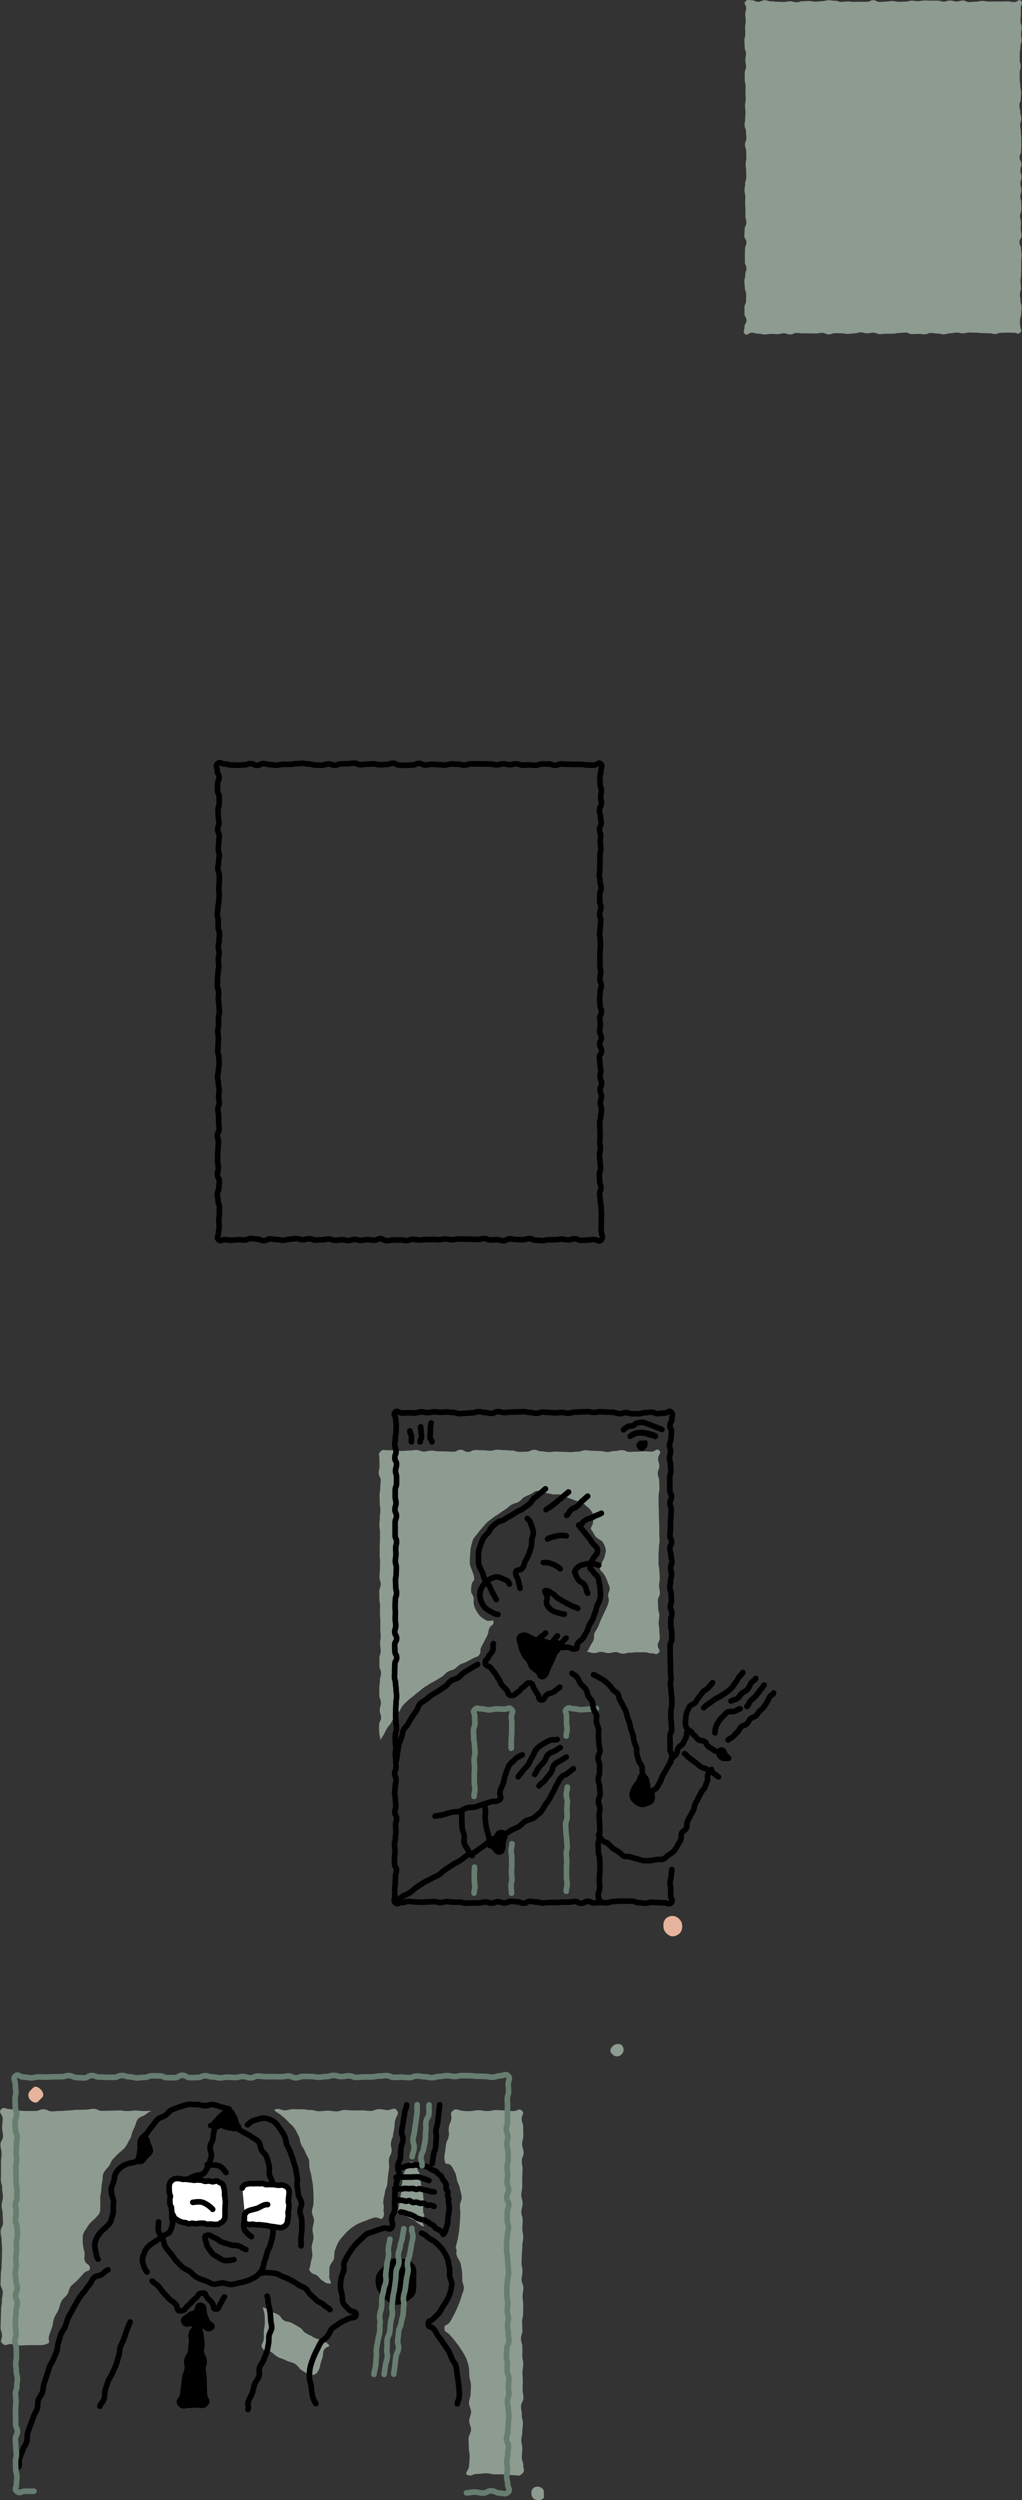 <svg xmlns="http://www.w3.org/2000/svg" viewBox="0 0 656.88 1605.43"><rect x="0" y="0" width="656.88" height="1605.43" fill="#333333" stroke="none"/><defs><style>.cls-1{fill:#8e9b91;}.cls-2,.cls-3,.cls-5,.cls-7{fill:none;}.cls-2{stroke:#677d70;}.cls-2,.cls-3,.cls-7{stroke-linecap:round;stroke-linejoin:round;}.cls-2,.cls-3{stroke-width:3.61px;}.cls-3,.cls-7{stroke:#000;}.cls-4{fill:#e6b49d;}.cls-5{stroke:#e6b49d;stroke-miterlimit:10;stroke-width:4.33px;}.cls-6{fill:#fff;}.cls-7{stroke-width:5.48px;}</style></defs><g id="Layer_2" data-name="Layer 2"><g id="sect9"><g id="bg"><g id="left1"><path class="cls-1" d="M244.42,1117.4a36.66,36.66,0,0,0,2.29-3.62c.63-1.12,1.24-2.5,2.11-3.92.72-1.19,1.75-2.29,2.61-3.6s1.09-2.79,2-4,2.24-2,3.15-3.2,1.37-2.7,2.33-3.83,2.11-2.12,3.14-3.16a39.3,39.3,0,0,1,3.46-2.75c1-.86,2.14-1.9,3.5-2.88,1.15-.84,2.25-1.93,3.57-2.83s2.53-1.6,3.85-2.46,2.69-1.37,4-2.19,2.56-1.63,3.85-2.43,2.23-2.22,3.52-3,3-1,4.27-1.75,2.36-2.12,3.62-2.86,3-1.07,4.24-1.79c1.48-.86,2.89-1.51,4-2.15,2.46-1.42,2.92-.58,4.2-2.46s.16-2.53,1.1-4.58,1.14-2,2.08-4,1.09-2,2-4,.31-2.33,1.25-4.39,2.64-1.64,2.67-3.89-2.42.06-4.67-1.11a20,20,0,0,1-3.72-2.51,16.54,16.54,0,0,1-2.63-3.62,13.87,13.87,0,0,1-1.64-4.06c-.37-1.51,0-3-.15-4.28-.24-1.59-1.6-2.88-1.62-4.12a20.91,20.91,0,0,1,.32-4.37c.58-2.81,1.66-1.58,1.62-3.69-.05-2.59-.2-1.8-1.14-4.81-.45-1.41-1.38-3-1.6-4.93a31.1,31.1,0,0,1,.17-5.2,29,29,0,0,1,.48-5.18,32.18,32.18,0,0,1,1.39-5.07c.57-1.35,1.9-2.55,2.91-3.93A36.71,36.71,0,0,1,310,981c1.06-1.11,2-2.45,3.24-3.54s2.52-1.93,3.78-2.94,2.68-1.73,4-2.67,2.62-1.81,3.93-2.69,2.5-2.05,3.81-2.89,3.21-1,4.52-1.76,2.41-2.39,3.69-3.12c1.55-.89,3.15-1.33,4.35-2,2.59-1.41,1.83-1.68,4.19-2s1.71.55,4.69,1.19c1.39.3,3,.55,4.83,1,1.49.37,3.38-.21,5.05.28s3,1.3,4.63,1.84,3.09,1.12,4.64,1.73,3.27.86,4.75,1.56,2.44,2,3.46,2.72a10.1,10.1,0,0,1,2.78,3.14,4.75,4.75,0,0,1,1,3.76c-.21,1.45.09,3.12-.47,4.35-.7,1.57-1.63,2.55-.65,3.66s1.67,3.09,2.91,4.44,3.35,1.87,4.27,3.29a12.36,12.36,0,0,1,2,5.08c.12,1.25-.5,2.73-.75,4.11s-1.29,2.55-1.66,3.74c-.69,2.2-1.73,2.11-1.34,4.1.46,2.28,1.45,1.44,2.73,3.92a19.73,19.73,0,0,1,2,4.14c.37,1.37,1.39,2.83,1.49,4.5s-1,3.06-1,4.23c0,1.65.61,2.94.38,4.19a23.8,23.8,0,0,1-1.34,4c-.42,1.09-1.15,2.26-1.8,3.79-.5,1.18-1.25,2.56-1.95,4.16-.57,1.32-1.07,2.79-1.71,4.25s-1.62,2.64-2.24,4-.15,3.36-.74,4.7c-.69,1.54-1.67,2.81-2.22,4a14.2,14.2,0,0,1-2.05,3.52c2.31,0,2.31.76,4.62.76s2.31-.76,4.62-.76,2.31.77,4.63.77,2.31-.61,4.62-.61,2.31,1,4.63,1,2.31-.65,4.62-.65,2.31-.26,4.62-.26,2.32,0,4.63,0,2.32.68,4.63.68,2.92,1.29,4.53-.38-.59-2.29-.59-4.69,1.31-2.4,1.31-4.8-.29-2.4-.29-4.8-.44-2.4-.44-4.8.45-2.4.45-4.81-.76-2.4-.76-4.8-.16-2.4-.16-4.8,1.24-2.4,1.24-4.8-.47-2.4-.47-4.8.4-2.4.4-4.81-.25-2.4-.25-4.8-.54-2.4-.54-4.8,0-2.4,0-4.8.23-2.41.23-4.81.45-2.4.45-4.8-.18-2.4-.18-4.8,0-2.4,0-4.8-.2-2.4-.2-4.8-.1-2.4-.1-4.8-.18-2.41-.18-4.81.06-2.4.06-4.8.53-2.41.53-4.81-.16-2.4-.16-4.8-.92-2.4-.92-4.81,1-2.4,1-4.8S423,939,423,936.57s2.43-3.37.75-5.09-2.64.72-5,.72S416.35,932,414,932s-2.36.22-4.72.22-2.36.14-4.72.14-2.36-1.11-4.72-1.11-2.35.54-4.71.54-2.36.61-4.72.61-2.36-.58-4.71-.58-2.36-.17-4.73-.17-2.35-.33-4.71-.33-2.36.86-4.72.86-2.36.32-4.72.32-2.36-.16-4.72-.16-2.36-.18-4.72-.18-2.36.29-4.71.29S350.31,932,348,932s-2.36-1-4.72-1-2.36,1.22-4.72,1.22-2.36.12-4.72.12-2.36-.85-4.72-.85-2.36-.24-4.72-.24-2.36-.26-4.73-.26-2.36.6-4.72.6-2.36-.28-4.72-.28-2.36-.15-4.72-.15-2.36,1.2-4.72,1.2-2.36-1.37-4.72-1.37-2.36,1.28-4.72,1.28-2.36-.21-4.72-.21-2.36-.07-4.72-.07-2.36-.45-4.72-.45-2.36.62-4.72.62-2.37-1-4.73-1-2.36.34-4.72.34-2.36.25-4.72.25-2.37-.43-4.73-.43-2.36,0-4.73,0-2.61-.9-4.27.77-.73,1.93-.73,4.31.11,2.37.11,4.75-.51,2.38-.51,4.75,1.25,2.38,1.25,4.76-.28,2.38-.28,4.76-.45,2.38-.45,4.76.11,2.38.11,4.76.4,2.37.4,4.75-.34,2.38-.34,4.76-.27,2.38-.27,4.76.36,2.38.36,4.76,0,2.38,0,4.75-.19,2.38-.19,4.76,0,2.38,0,4.76.25,2.38.25,4.76-.09,2.38-.09,4.76-.31,2.38-.31,4.76.81,2.38.81,4.76-.9,2.38-.9,4.76.06,2.38.06,4.76.44,2.38.44,4.76-.11,2.38-.11,4.76.27,2.38.27,4.76,0,2.38,0,4.76.21,2.39.21,4.77-.34,2.38-.34,4.76.34,2.38.34,4.76-.78,2.37-.78,4.75,0,2.38,0,4.76,1,2.38,1,4.76-.68,2.38-.68,4.76-.39,2.39-.39,4.77,0,2.38,0,4.76,1,2.38,1,4.76-.71,2.39-.71,4.77.81,2.38.81,4.76-1.25,2.38-1.25,4.76,0,2.41.08,4.8S244.42,1115,244.42,1117.4Z"/><path class="cls-2" d="M363.93,1114.86c0-2.19.55-2.19.55-4.38s-.39-2.2-.39-4.39,0-2.2,0-4.4-1.56-2.66.07-4.14c1.8-1.62,2.2-.22,4.63-.22s2.43.58,4.86.58,2.43-.32,4.87-.32,2.43-.47,4.86-.47"/><path class="cls-2" d="M363.93,1214.49c0-2.39.55-2.39.55-4.78s-.39-2.39-.39-4.78,0-2.38,0-4.77.18-2.39.18-4.78-.31-2.38-.31-4.77.58-2.39.58-4.78-.32-2.39-.32-4.77-.47-2.39-.47-4.78-.18-2.39-.18-4.78.94-2.39.94-4.78-.17-2.39-.17-4.78.29-2.39.29-4.78-.64-2.39-.64-4.78.65-2.4.65-4.79"/><path class="cls-2" d="M304.69,1215.73c0-2.09.55-2.09.55-4.17s-.4-2.09-.4-4.18,0-2.09,0-4.19.17-2.09.17-4.18"/><path class="cls-2" d="M329.06,1184c0,2.27-.55,2.27-.55,4.53s.4,2.27.4,4.53,0,2.27,0,4.53-.18,2.27-.18,4.53.31,2.27.31,4.54-.57,2.27-.57,4.54.31,2.27.31,4.54"/><path class="cls-1" d="M168.85,1481.72c2.63.63,2.41,1,4.75,2.36s2.62.87,5,2.22,1.69,2.49,4,3.84,2.91.37,5.25,1.72,2.33,1.37,4.67,2.72,1.76,2.36,4.1,3.71,2.43,1.19,4.78,2.54,2.63.84,5,2.2,2.94.61,4.8,2.57c1.62,1.71-1.67.84-3.1,3.75-.56,1.13-.31,2.88-.85,4.7a37.62,37.62,0,0,0-1.41,4.46,10.74,10.74,0,0,1-2.06,5.18,4.75,4.75,0,0,1-5.53,1,54.38,54.38,0,0,1-4.78-2.92c-1-.57-2.05-2.79-4.24-4-1.5-.85-3.63-1-5.38-2s-3.67-1.27-5.3-2.18c-1.78-1-3.13-2.58-4.61-3.4-2.93-1.62-4.13,0-5.39-2.53-1.17-2.35.53-2.27.95-5.43.19-1.51,0-3.27.09-5.21.09-1.65.63-3.37.57-5.2a48.64,48.64,0,0,0-.08-5.25A33.64,33.64,0,0,0,168.85,1481.72Z"/><path class="cls-1" d="M291,1355.55c-2.15,1.81-.46,2.32-.91,5.08s-1.16,2.66-1.61,5.43.37,2.9-.07,5.66-1.29,2.64-1.74,5.41-.25,2.8-.7,5.57a10.74,10.74,0,0,0,0,5.43c.47,2.59,1.72.24,4,2.63,1,1,1.68,2.88,2.67,4.72.73,1.36.68,3.23,1.26,5.13.47,1.52,1.44,3.05,1.74,5,.26,1.61,1,3.32,1.12,5.22s-1.16,3.8-1.17,5.6.36,3.78.26,5.56c-.12,2-.1,3.82-.3,5.56-.23,2-.24,3.88-.53,5.55-.36,2.1-.59,4-1,5.51-.82,3.43-1.14,4.91-1.14,4.91,1.35,2.28-.31,2.42.87,5.46.55,1.41,1.83,2.83,2.35,4.75a50.87,50.87,0,0,1,.85,5.22,47.07,47.07,0,0,1,.16,5.25c.06,1.7,1.19,3.5,1,5.32-.17,2-1.18,3.83-1.67,5.67a40.91,40.91,0,0,1-2,5.46,51.72,51.72,0,0,1-2.4,5.32c-1.08,1.86-1.85,3.76-2.86,5.13-2.08,2.84-3.66,1.22-3.5,4.13s1.19,1.61,3.61,4.32c1.17,1.31,2.5,2.87,3.82,4.66a54.6,54.6,0,0,1,3.53,4.9,45,45,0,0,1,3,5.33,34.44,34.44,0,0,1,1.72,5.87c.31,1.46.14,3.48.33,5.74.14,1.71.92,3.6,1,5.66.07,1.8-.22,3.73-.19,5.72,0,1.84-1.09,3.76-1.09,5.71s1.38,3.78,1.37,5.7-1.17,3.79-1.2,5.69,1.24,3.86,1.19,5.74-1.56,3.81-1.61,5.66.22,3.89.15,5.71c-.07,2,.63,4,.56,5.73-.09,2.15-.24,4.07-.32,5.7-.16,3.55-3.57,5.33-.9,6.33s3.15-.75,6.05-.75,2.9-.35,5.8-.35,2.89.65,5.79.65l5.8,0c2.91,0,2.91.51,5.81.51s3.51,1.1,5.63-.88.84-2.53.84-5.25-1-2.71-1-5.43.34-2.72.34-5.43-.63-2.72-.63-5.44.62-2.71.62-5.43.37-2.72.37-5.43-.69-2.72-.69-5.44-.5-2.72-.5-5.43,1.54-2.72,1.54-5.44-.49-2.71-.49-5.43.08-2.71.08-5.43-.2-2.71-.2-5.42.5-2.72.5-5.43-.58-2.72-.58-5.44,0-2.71,0-5.43-.88-2.72-.88-5.43.9-2.72.9-5.43-.15-2.72-.15-5.44.62-2.71.62-5.43.08-2.72.08-5.43-.42-2.72-.42-5.44.49-2.71.49-5.43-1.11-2.72-1.11-5.43.55-2.72.55-5.44-.58-2.71-.58-5.43.2-2.72.2-5.44.31-2.71.31-5.43.56-2.72.56-5.43-.58-2.72-.58-5.44.21-2.72.21-5.43-.81-2.72-.81-5.44.78-2.72.78-5.44-.84-2.72-.84-5.43.61-2.72.61-5.43,0-2.72,0-5.44.2-2.72.2-5.43-.48-2.72-.48-5.44,1.14-2.72,1.14-5.44-.92-2.72-.92-5.44.73-2.71.73-5.43-.09-2.72-.09-5.44-.94-2.73-.94-5.45,2.09-3.26.13-5.15-2.55.27-5.38.27-2.83-.45-5.66-.45-2.83-.17-5.66-.17-2.83.6-5.66.6-2.83-.54-5.66-.54-2.83.6-5.66.6a25.86,25.86,0,0,1-5.69-.44C293.43,1354.78,293.12,1353.72,291,1355.55Z"/><path class="cls-1" d="M97.79,1355.62c-2.68-.09-2.66,0-5.35,0s-2.68-.3-5.37-.3-2.69.34-5.37.34-2.69-.42-5.37-.42-2.69.17-5.38.17-2.68.11-5.37.11-2.69-1.29-5.37-1.29-2.69.52-5.38.52-2.68.12-5.37.12-2.68.39-5.37.39-2.68.33-5.37.33-2.69.28-5.37.28-2.69-1.36-5.38-1.36-2.69,1.08-5.37,1.08H17.22c-2.68,0-2.68-.15-5.37-.15s-2.69-1-5.38-1-3.95-1.79-5.82.15,1.07,3.2,1.07,6-.35,2.79-.35,5.57.55,2.79.55,5.57-1.6,2.79-1.6,5.58.68,2.78.68,5.57-.35,2.79-.35,5.57,0,2.79,0,5.58-.1,2.78-.1,5.57.84,2.78.84,5.57.47,2.79.47,5.57-.8,2.79-.8,5.58.63,2.79.63,5.57.25,2.79.25,5.57-1.54,2.79-1.54,5.58.6,2.79.6,5.57.35,2.79.35,5.58-.13,2.79-.13,5.58-.23,2.78-.23,5.57-.48,2.78-.48,5.57-.16,2.79-.16,5.58,1.42,2.79,1.42,5.57-.56,2.79-.56,5.58-.51,2.79-.51,5.58-.18,2.79-.18,5.58-.15,2.79-.15,5.58.92,2.79.92,5.58-1.67,3.11.35,5,2.4.34,5.32.34,2.91.87,5.83.87,2.92-.21,5.85-.21,2.92,0,5.84,0,3,.12,5.73-.83.36-2,1.37-5.34c.49-1.62,1.24-3.47,1.91-5.5.57-1.75.64-3.81,1.33-5.7s2-3.41,2.69-5.21,1.1-3.83,1.92-5.53,2.85-3,3.81-4.54c1.14-1.85,1.32-4.28,2.52-5.44,1.44-1.4,2.91-2.44,4-3.6,1.49-1.55,2.67-2.85,3.62-4,2.47-2.89,4.64-1.35,4.43-4s-2.35-1.67-3.4-4.69c-.52-1.48.25-3.56-.14-5.49a31.54,31.54,0,0,1-1-5.17,26.8,26.8,0,0,1,0-5.3c.34-2.15,1.57-3.48,2.46-4.92a17.84,17.84,0,0,1,3.4-4.29,39.84,39.84,0,0,0,4-4c1.2-1.37,1.35-3,1.31-5.19,0-1.76.11-3.6,0-5.51s.63-3.67.64-5.55a29.43,29.43,0,0,1,.67-5.36c.33-1.75.05-3.65.86-5.42.71-1.57,2.1-2.79,3.32-4.36s1.51-3.29,2.58-4.41c1.27-1.32,2.41-2.58,3.55-3.63,1.34-1.22,2.64-2.22,3.73-3.34a16.88,16.88,0,0,0,2.62-4.11c.73-1.35,1.76-2.55,2.08-4.42a20.6,20.6,0,0,1,2-5.1c.8-1.69,1-3.81,2.13-5.19,1.21-1.54,3.57-1.86,4.87-2.89C95.17,1356.53,96.49,1355.75,97.79,1355.62Z"/><path class="cls-3" d="M69.42,1457.61c-2.38,1-1.39,1.12-4.08,3-1.18.82-3.45.72-4.93,2-1.16,1-1.63,3-2.91,4.4-1.08,1.17-1.89,2.66-3,4.1-1,1.28-2.2,2.46-3.2,4s-1.72,2.81-2.6,4.37-1.66,2.89-2.43,4.49-1.84,3-2.64,4.9c-.68,1.59-1.06,3.44-1.79,5.28-.65,1.64-2,3.09-2.74,4.91s-.92,3.56-1.58,5.35-.44,3.74-1.08,5.53-1.51,3.36-2.14,5.15-2,3.21-2.59,5-1,3.55-1.64,5.32l-1.78,5.28c-.59,1.77-.42,3.78-1,5.54s-2.12,3.23-2.7,5-.14,3.88-.7,5.62-1.81,3.35-2.37,5.09-1.35,3.51-1.91,5.24-1.32,3.54-1.86,5.25,0,4-.56,5.66c-.6,1.88-2,3.4-2.5,5-.62,2-1.53,3.63-2,5.2-.71,2.21-.14,4.38-.56,5.67"/><path class="cls-2" d="M299.8,1600.81c2.66,0,2.66-.49,5.31-.49s2.65.66,5.3.66,2.65-1.45,5.3-1.45,2.66,1.39,5.31,1.39,3.58,1.28,5.54-.51c1.79-1.63-.25-2.67-.25-5.09s-.66-2.43-.66-4.85.48-2.43.48-4.85-.43-2.43-.43-4.85.65-2.43.65-4.85.46-2.42.46-4.85-1.28-2.42-1.28-4.85.84-2.42.84-4.85.32-2.42.32-4.85.35-2.42.35-4.85-.33-2.42-.33-4.85-.62-2.42-.62-4.85,1-2.42,1-4.85-.35-2.42-.35-4.85.4-2.42.4-4.85S326,1525,326,1522.57s.06-2.42.06-4.84-.58-2.42-.58-4.85.32-2.42.32-4.84,1.31-2.42,1.31-4.85-.49-2.42-.49-4.85-.46-2.42-.46-4.85.6-2.42.6-4.84-.75-2.43-.75-4.85.31-2.43.31-4.85-.52-2.43-.52-4.85-.07-2.43-.07-4.85.47-2.42.47-4.85.68-2.42.68-4.85-.35-2.42-.35-4.85-.38-2.42-.38-4.85-.53-2.42-.53-4.85v-4.85c0-2.42.5-2.42.5-4.85s.66-2.42.66-4.85-.77-2.42-.77-4.85,0-2.42,0-4.85,1-2.43,1-4.85-1.35-2.43-1.35-4.86,1.24-2.42,1.24-4.85-1-2.42-1-4.85.37-2.43.37-4.85-.38-2.43-.38-4.85.71-2.43.71-4.85-.07-2.43-.07-4.86-.76-2.42-.76-4.84.64-2.43.64-4.85-1-2.43-1-4.86.78-2.43.78-4.85-.07-2.43-.07-4.86.1-2.42.1-4.85-.17-2.43-.17-4.85.8-2.43.8-4.86-.19-2.43-.19-4.86,1.64-3.49-.08-5.21-2.78,0-5.21,0-2.43.86-4.86.86-2.43-.51-4.86-.51-2.43-.12-4.86-.12-2.43-.32-4.86-.32-2.43-.09-4.86-.09-2.43.57-4.86.57-2.43-.51-4.86-.51-2.43.53-4.86.53-2.43.73-4.86.73-2.43-.59-4.86-.59-2.43-.42-4.86-.42-2.43,1-4.86,1-2.43-.31-4.87-.31-2.43.15-4.86.15-2.43-1.16-4.86-1.16-2.43.34-4.86.34-2.43.53-4.86.53-2.43,0-4.86,0-2.43.31-4.86.31-2.43-1-4.86-1-2.43.46-4.86.46-2.43-.72-4.87-.72-2.43.75-4.86.75-2.43.4-4.86.4-2.43-.47-4.86-.47-2.43-.06-4.86-.06-2.42.89-4.85.89-2.43-1.12-4.86-1.12-2.43.45-4.86.45-2.43-.06-4.86-.06l-4.86,0c-2.43,0-2.43-.35-4.86-.35s-2.43,1.11-4.86,1.11-2.43-.85-4.86-.85-2.43.63-4.86.63-2.43-.21-4.86-.21-2.43.43-4.86.43-2.43-.59-4.86-.59-2.43-.74-4.87-.74-2.43,1.11-4.86,1.11-2.43.08-4.86.08-2.43-1.48-4.86-1.48-2.43,1.51-4.86,1.51-2.43,0-4.87,0-2.43-1.12-4.86-1.12-2.43-.08-4.86-.08-2.43,1-4.86,1-2.44.32-4.87.32-2.43-.68-4.86-.68-2.43-.83-4.87-.83-2.43,1.16-4.86,1.16H68.69c-2.43,0-2.43-.14-4.86-.14s-2.43-1-4.86-1-2.43,1.54-4.86,1.54-2.43-.21-4.87-.21-2.43-1.28-4.86-1.28-2.44.7-4.87.7-2.43.06-4.86.06-2.44.19-4.87.19-2.43-.1-4.86-.1-2.44.59-4.87.59-2.44-.48-4.88-.48-3.56-2.41-5.29-.7-.07,2.85-.07,5.28.38,2.42.38,4.84-.53,2.43-.53,4.85.15,2.43.15,4.85.87,2.43.87,4.85-1,2.43-1,4.85.25,2.43.25,4.85,1.08,2.43,1.08,4.85-.44,2.42-.44,4.85-.23,2.42-.23,4.85.34,2.42.34,4.85-.5,2.42-.5,4.85.15,2.42.15,4.85-.05,2.42-.05,4.85.61,2.42.61,4.84,0,2.43,0,4.85-1,2.42-1,4.85.51,2.42.51,4.84-.45,2.42-.45,4.84,1,2.43,1,4.85.22,2.43.22,4.85-.67,2.43-.67,4.85.11,2.43.11,4.85-.43,2.42-.43,4.84.28,2.43.28,4.85-.67,2.43-.67,4.85.46,2.43.46,4.85.91,2.43.91,4.85-1.2,2.43-1.2,4.85,1.17,2.43,1.17,4.85-.78,2.43-.78,4.85-.33,2.42-.33,4.85-.16,2.42-.16,4.85.51,2.42.51,4.85-.77,2.43-.77,4.85.86,2.43.86,4.85.12,2.43.12,4.86-.45,2.42-.45,4.85.33,2.42.33,4.85.71,2.43.71,4.85-.37,2.43-.37,4.86-.85,2.42-.85,4.85.32,2.43.32,4.85-.31,2.43-.31,4.85.08,2.43.08,4.85,0,2.43,0,4.85,1.12,2.43,1.12,4.86-1.28,2.42-1.28,4.85.27,2.43.27,4.86.39,2.42.39,4.85-.57,2.43-.57,4.85.13,2.43.13,4.85.77,2.43.77,4.86-.33,2.43-.33,4.86-1.6,2.79.26,4.36c2.18,1.85,2.43-.05,5.29-.05s2.86,0,5.72,0"/><path class="cls-1" d="M655.58,213.67c-1.44,1.47-1.67,0-3.73,0s-2.05-.05-4.11-.05-2,.08-4.11.08-2,.74-4.11.74-2-.43-4.11-.43-2-.11-4.11-.11-2-.28-4.1-.28-2.06-.07-4.11-.07-2.06.49-4.12.49-2.05-.44-4.11-.44-2.05.46-4.11.46-2,.63-4.11.63-2-.51-4.11-.51-2.06-.37-4.11-.37-2.06.88-4.11.88-2.06-.26-4.11-.26-2.06.12-4.12.12-2.05-1-4.11-1-2.06.29-4.11.29-2.06.45-4.11.45-2.06,0-4.12,0-2,.27-4.11.27-2.06-.9-4.11-.9-2.06.4-4.12.4-2-.62-4.11-.62-2.06.64-4.11.64-2.06.35-4.12.35-2.06-.41-4.11-.41-2.06-.05-4.12-.05-2.05.77-4.11.77-2.05-1-4.11-1-2.06.4-4.11.4-2.06-.06-4.12-.06-2,0-4.11,0-2.06-.3-4.11-.3-2.06,1-4.12,1-2.06-.73-4.12-.73-2.06.53-4.11.53-2.06-.18-4.12-.18-2.06.38-4.12.38-2.06-.51-4.12-.51-2.06-.64-4.12-.64-3,2.27-4.48.81-.22-2.45-.22-4.54,1.27-2.09,1.27-4.18-1.29-2.09-1.29-4.18,0-2.09,0-4.18,1-2.08,1-4.17.07-2.09.07-4.18-.87-2.08-.87-4.17-.28-2.09-.28-4.18.59-2.08.59-4.17.72-2.09.72-4.18-1-2.08-1-4.17,0-2.09,0-4.18.13-2.09.13-4.18.89-2.09.89-4.17-1.33-2.09-1.33-4.18.18-2.09.18-4.18,1.1-2.09,1.1-4.18-.6-2.09-.6-4.18,0-2.08,0-4.17-.17-2.09-.17-4.18.09-2.09.09-4.18-.5-2.09-.5-4.18.4-2.09.4-4.18.75-2.09.75-4.18-.09-2.09-.09-4.18-.33-2.09-.33-4.18.46-2.09.46-4.18-.13-2.09-.13-4.18-.75-2.09-.75-4.18.87-2.09.87-4.18-.21-2.09-.21-4.18-.93-2.09-.93-4.18.37-2.09.37-4.18.21-2.09.21-4.18-.3-2.09-.3-4.18.43-2.09.43-4.18-.13-2.09-.13-4.19.05-2.08.05-4.17-.53-2.09-.53-4.18,0-2.09,0-4.18.84-2.09.84-4.18-.44-2.09-.44-4.18.39-2.1.39-4.19-.83-2.09-.83-4.18-.18-2.09-.18-4.19.57-2.09.57-4.18-.09-2.09-.09-4.18.37-2.09.37-4.19S479,11.35,479,9.26s.57-2.1.57-4.19-1.88-2.64-.42-4.14,2-.76,4.06-.76,2.05,1,4.1,1,2.06-1,4.12-1,2.05.67,4.11.67,2,.28,4.11.28,2.05.14,4.11.14,2.05-.44,4.1-.44,2.06.66,4.11.66S514,.78,516.09.78s2-.11,4.11-.11,2,.39,4.11.39,2.05-.29,4.11-.29,2.05-.6,4.11-.6,2.05.31,4.11.31,2.06.73,4.11.73,2.06-.27,4.11-.27,2.06.27,4.12.27,2-.07,4.11-.07,2,0,4.11,0,2.06-1,4.11-1,2.06,1.11,4.12,1.11,2.05-.23,4.11-.23,2.06-.34,4.11-.34,2.06.49,4.12.49,2.05-.11,4.11-.11S583.94.45,586,.45s2.06.28,4.12.28,2-.42,4.11-.42,2.06.09,4.12.09,2,0,4.1,0,2.06.63,4.12.63,2.05-.68,4.11-.68,2.06.62,4.12.62,2.05-.62,4.11-.62,2.06,1,4.11,1,2.06-.27,4.12-.27,2.06-.5,4.12-.5,2,.39,4.11.39,2.06,0,4.12,0,2.06,0,4.11,0,2.06-.1,4.12-.1,2.07.5,4.13.5,3-2.29,4.43-.82-.16,2.4-.16,4.48,0,2.09,0,4.18-.25,2.09-.25,4.18.76,2.09.76,4.18-.38,2.09-.38,4.18.31,2.09.31,4.17-.69,2.09-.69,4.18-.39,2.08-.39,4.17-.06,2.09-.06,4.17.62,2.09.62,4.18-.62,2.09-.62,4.18V51c0,2.09.32,2.09.32,4.17s.55,2.09.55,4.18-.25,2.09-.25,4.18-.83,2.08-.83,4.17.56,2.09.56,4.18.64,2.09.64,4.18-.69,2.09-.69,4.18.37,2.09.37,4.17.27,2.09.27,4.18.05,2.09.05,4.18-.13,2.09-.13,4.18-.94,2.09-.94,4.18,1.17,2.09,1.17,4.18-.67,2.09-.67,4.18.72,2.09.72,4.18-.73,2.09-.73,4.18.63,2.09.63,4.18-.64,2.09-.64,4.18.55,2.09.55,4.18.09,2.09.09,4.18-.82,2.09-.82,4.18.56,2.09.56,4.19-.12,2.09-.12,4.18.46,2.09.46,4.18-1.27,2.09-1.27,4.18,1,2.09,1,4.18.31,2.09.31,4.18-.25,2.09-.25,4.18,0,2.09,0,4.18-.06,2.09-.06,4.18-.35,2.09-.35,4.18.29,2.09.29,4.19-.68,2.09-.68,4.18.34,2.09.34,4.18.74,2.1.74,4.19-.27,2.09-.27,4.18-.71,2.09-.71,4.19a17.44,17.44,0,0,0,.15,4.21C656.18,211.89,657,212.18,655.58,213.67Z"/><path class="cls-4" d="M436.28,1236.7a3.64,3.64,0,0,0-1.16-2.75,3.92,3.92,0,0,0-2.75-1.44,4.3,4.3,0,0,0-3,1.17,4.08,4.08,0,0,0-.76,3,3.84,3.84,0,0,0,.89,2.9c.75.75,1.74,1.71,2.89,1.71a4.85,4.85,0,0,0,3.11-1.49A4.29,4.29,0,0,0,436.28,1236.7Z"/><path class="cls-5" d="M436.28,1236.7a3.64,3.64,0,0,0-1.16-2.75,3.92,3.92,0,0,0-2.75-1.44,4.3,4.3,0,0,0-3,1.17,4.08,4.08,0,0,0-.76,3,3.84,3.84,0,0,0,.89,2.9c.75.75,1.74,1.71,2.89,1.71a4.85,4.85,0,0,0,3.11-1.49A4.29,4.29,0,0,0,436.28,1236.7Z"/><path class="cls-1" d="M400.83,1316.68a5.13,5.13,0,0,0-1.15-3.34c-.75-.75-2.2-.75-3.34-.75a5.47,5.47,0,0,0-4.09,4.09,3.67,3.67,0,0,0,1.51,2.58,3.36,3.36,0,0,0,2.58,1.26,3.8,3.8,0,0,0,2.85-1A4.4,4.4,0,0,0,400.83,1316.68Z"/><path class="cls-3" d="M431.8,1200.52c0,2.1-.38,2.1-.38,4.2s-.74,2.09-.74,4.19.46,2.1.46,4.2-.09,2.1-.09,4.2,1.84,3,.37,4.5-2.36.11-4.42.11-2.05-.16-4.1-.16-2.06-.16-4.11-.16-2.06.59-4.12.59-2.05-.34-4.11-.34-2.05-.95-4.1-.95-2.06-.07-4.11-.07-2.06,0-4.11,0-2.06.3-4.11.3-2.06.76-4.12.76-2.05-.17-4.11-.17-2,.28-4.1.28-2.06-1-4.12-1-2.05,1.23-4.11,1.23-2.06-1.14-4.11-1.14-2.06.42-4.11.42-2.06,0-4.11,0-2.06.2-4.12.2-2.05,0-4.11,0-2.05.32-4.11.32-2.06-.59-4.11-.59-2.06-.45-4.12-.45-2.05,1.18-4.11,1.18-2.06-.91-4.11-.91-2.06-.22-4.12-.22-2.05,1-4.11,1-2.06-.8-4.12-.8-2.05.88-4.11.88-2.06-.71-4.11-.71-2.06.6-4.11.6-2.06,0-4.12,0-2,.16-4.11.16-2.06-.69-4.11-.69-2.06,0-4.12,0-2.05-.33-4.11-.33-2.06.59-4.12.59-2.06-.59-4.11-.59-2.06.19-4.12.19-2.06.22-4.12.22-2.06-.2-4.11-.2-2.06-.31-4.12-.31-2.06.66-4.13.66-2.91,1.6-4.37.14-.19-2.32-.19-4.38-.16-2.07-.16-4.14.37-2.06.37-4.13.17-2.06.17-4.13.62-2.07.62-4.13-1.25-2.07-1.25-4.14,0-2.07,0-4.13.33-2.07.33-4.14-.33-2.07-.33-4.13.57-2.07.57-4.14.35-2.06.35-4.13-.26-2.07-.26-4.13.71-2.07.71-4.14-1.14-2.06-1.14-4.13.6-2.07.6-4.13-.3-2.07-.3-4.14-.43-2.06-.43-4.13.35-2.06.35-4.13.54-2.07.54-4.14-.88-2.07-.88-4.13.84-2.07.84-4.14-.09-2.07-.09-4.13-.4-2.07-.4-4.14.41-2.07.41-4.14-.41-2.06-.41-4.13.06-2.07.06-4.14.76-2.06.76-4.13-.33-2.07-.33-4.14-.24-2.06-.24-4.13.08-2.07.08-4.13.2-2.07.2-4.14.36-2.06.36-4.12-.32-2.07-.32-4.13-.37-2.07-.37-4.13-.66-2.07-.66-4.14.11-2.06.11-4.13.09-2.07.09-4.13,1.22-2.07,1.22-4.14-1.18-2.06-1.18-4.13-.13-2.07-.13-4.13,1.27-2.07,1.27-4.13-1.24-2.07-1.24-4.14.69-2.07.69-4.13-.39-2.07-.39-4.14.11-2.07.11-4.13-.18-2.07-.18-4.14.16-2.07.16-4.14.79-2.06.79-4.13-.52-2.07-.52-4.14-.16-2.07-.16-4.13.41-2.07.41-4.14.12-2.07.12-4.14-.64-2.07-.64-4.14.39-2.06.39-4.13-.16-2.07-.16-4.14.56-2.07.56-4.14-.93-2.07-.93-4.14,0-2.06,0-4.13,0-2.07,0-4.14.87-2.07.87-4.14-1-2.07-1-4.14.7-2.07.7-4.14S254,963.1,254,961s0-2.07,0-4.14.87-2.07.87-4.14,0-2.07,0-4.14-.65-2.07-.65-4.13.67-2.07.67-4.14-1.13-2.07-1.13-4.14.81-2.07.81-4.14-.85-2.07-.85-4.15.36-2.06.36-4.13.45-2.07.45-4.14.15-2.08.15-4.15-.38-2.07-.38-4.15-1.78-2.94-.32-4.41,2.33.49,4.38.49,2.05-.16,4.11-.16,2,.12,4.11.12,2.05-.7,4.11-.7,2.06.48,4.11.48,2.05-.48,4.11-.48,2,.26,4.11.26,2.05-.17,4.11-.17,2.05.32,4.11.32,2.05.72,4.11.72,2-.22,4.11-.22,2.05-.32,4.11-.32,2.05-.69,4.11-.69,2.06.55,4.11.55,2.06.54,4.11.54,2.06-1.14,4.12-1.14,2.05.62,4.11.62,2.05-.3,4.11-.3,2.06-.15,4.11-.15,2.06-.15,4.11-.15,2.06.49,4.12.49,2.05.58,4.11.58,2.06-.79,4.11-.79,2.06.25,4.12.25,2.05.22,4.11.22,2.06-.22,4.12-.22,2.05.47,4.11.47,2.06-.68,4.11-.68,2.06-.18,4.12-.18,2.05-.15,4.11-.15,2,.49,4.11.49,2.06-.43,4.11-.43,2.06.22,4.12.22,2.05.16,4.11.16,2.06.88,4.12.88,2.05-.67,4.11-.67,2.06.7,4.12.7,2.06,0,4.12,0,2.05-.68,4.11-.68,2.06-.32,4.12-.32,2.06.91,4.12.91,2.06-.33,4.12-.33,3-2,4.45-.56.38,2.4.38,4.48-1.21,2.08-1.21,4.15,1,2.08,1,4.16-.31,2.08-.31,4.15-.89,2.08-.89,4.16.56,2.07.56,4.15-.61,2.08-.61,4.16.56,2.07.56,4.15.29,2.08.29,4.15-.73,2.08-.73,4.16.05,2.07.05,4.15,0,2.07,0,4.15,1.06,2.07,1.06,4.15-1,2.08-1,4.16.86,2.08.86,4.15-.22,2.08-.22,4.15-.31,2.08-.31,4.16,0,2.07,0,4.15-.32,2.07-.32,4.15,1.11,2.08,1.11,4.16-1.15,2.08-1.15,4.16.65,2.07.65,4.15.68,2.08.68,4.15-.85,2.08-.85,4.16.62,2.08.62,4.16-.66,2.07-.66,4.15-.43,2.08-.43,4.15.8,2.08.8,4.16.2,2.08.2,4.16-.69,2.07-.69,4.15,1,2.08,1,4.16-.69,2.08-.69,4.16,0,2.07,0,4.15.63,2.08.63,4.16v4.16c0,2.08-1.15,2.08-1.15,4.16s.07,2.08.07,4.16.07,2.08.07,4.15.13,2.08.13,4.16,0,2.08,0,4.16.37,2.08.37,4.16-.39,2.08-.39,4.16.41,2.08.41,4.15.42,2.08.42,4.16.14,2.08.14,4.16-.6,2.07-.6,4.15-.11,2.08-.11,4.16.32,2.08.32,4.16.23,2.08.23,4.16-1.15,2.08-1.15,4.16.1,2.08.1,4.16,0,2.08,0,4.16,1.19,2.09,1.19,4.17-.75,2.08-.75,4.17"/><path class="cls-3" d="M386.28,796.35c-1.47,1.47-2.36-.4-4.44-.4s-2.08.32-4.17.32-2.08.23-4.16.23-2.08-1-4.16-1-2.08.7-4.16.7-2.08-.46-4.16-.46-2.08.38-4.17.38l-4.16,0c-2.08,0-2.08.55-4.16.55s-2.08-.28-4.16-.28-2.08-1-4.16-1-2.09.71-4.17.71S334,796,331.89,796s-2.08-.44-4.16-.44-2.08,1.2-4.15,1.2-2.08-.7-4.16-.7-2.08.2-4.16.2-2.08-.89-4.16-.89-2.08.58-4.16.58-2.08-.18-4.16-.18-2.08-.08-4.16-.08h-4.16c-2.08,0-2.08.42-4.16.42s-2.08-.43-4.16-.43-2.09.43-4.17.43-2.08-.14-4.16-.14h-4.16c-2.08,0-2.08.34-4.16.34s-2.08-.45-4.16-.45-2.09.78-4.17.78-2.08-.43-4.16-.43-2.08.07-4.16.07-2.08.49-4.17.49-2.08-1.31-4.16-1.31-2.08,1-4.16,1-2.08-.42-4.17-.42-2.08.51-4.16.51-2.08-.62-4.16-.62-2.09.69-4.17.69-2.08-.51-4.16-.51-2.09.38-4.17.38-2.08-.82-4.16-.82-2.09.48-4.17.48-2.08.18-4.16.18-2.09-.84-4.17-.84-2.08.61-4.16.61-2.08-.7-4.16-.7-2.09.35-4.17.35-2.08.67-4.16.67S180,796,177.88,796s-2.08-.43-4.16-.43-2.09,1.18-4.17,1.18-2.09-1-4.17-1-2.08-.4-4.17-.4-2.08.92-4.16.92-2.09-.16-4.17-.16-2.09.33-4.17.33-2.09-.39-4.18-.39-2.64,1.42-4.11-.05,0-2,0-4.13.43-2.09.43-4.18-.21-2.09-.21-4.18.37-2.09.37-4.18,0-2.09,0-4.18-.88-2.09-.88-4.18-.46-2.09-.46-4.18,1-2.09,1-4.17.32-2.09.32-4.18-1.26-2.1-1.26-4.19.57-2.09.57-4.18-.41-2.09-.41-4.18,0-2.09,0-4.18.25-2.09.25-4.17.26-2.1.26-4.19-.72-2.09-.72-4.18,1.18-2.09,1.18-4.18-.28-2.09-.28-4.18-.09-2.09-.09-4.18-.47-2.09-.47-4.18.88-2.1.88-4.19-.39-2.09-.39-4.18.34-2.09.34-4.18-.51-2.09-.51-4.18-.47-2.09-.47-4.18.5-2.09.5-4.18.47-2.09.47-4.18-.2-2.09-.2-4.18-.67-2.09-.67-4.18.25-2.09.25-4.17.16-2.09.16-4.18-.39-2.09-.39-4.18.49-2.09.49-4.18-.06-2.09-.06-4.18.58-2.09.58-4.18-.24-2.09-.24-4.18-.43-2.08-.43-4.17.21-2.09.21-4.18-.83-2.09-.83-4.18.11-2.09.11-4.18.29-2.09.29-4.18.49-2.09.49-4.18-.27-2.09-.27-4.18.52-2.09.52-4.19-.56-2.09-.56-4.18.54-2.09.54-4.18.24-2.09.24-4.18-.86-2.09-.86-4.19.09-2.09.09-4.18-.63-2.09-.63-4.18.4-2.09.4-4.18.57-2.09.57-4.19.27-2.09.27-4.18-.25-2.09-.25-4.18.29-2.1.29-4.19,0-2.09,0-4.18-.94-2.09-.94-4.18.49-2.1.49-4.19.44-2.09.44-4.18-.64-2.09-.64-4.18.31-2.09.31-4.19.3-2.09.3-4.18-1-2.09-1-4.18.83-2.1.83-4.19-.47-2.09-.47-4.18-.14-2.09-.14-4.19.78-2.09.78-4.18,0-2.1,0-4.19-1.13-2.09-1.13-4.19.13-2.09.13-4.18.9-2.1.9-4.19-1.17-2.1-1.17-4.19-1.25-3.13.23-4.61,2.5.28,4.58.28,2.08.63,4.16.63,2.09.13,4.17.13,2.08-.24,4.16-.24,2.08-.79,4.16-.79,2.08,1.12,4.16,1.12,2.08-1.12,4.16-1.12,2.09.67,4.17.67,2.08.39,4.16.39,2.08-.56,4.16-.56,2.08,0,4.16,0,2.08-.41,4.17-.41,2.08-.25,4.16-.25,2.08.41,4.16.41,2.07.65,4.15.65,2.08.13,4.16.13,2.08-.78,4.16-.78,2.08.78,4.16.78,2.08-.87,4.16-.87,2.08-.1,4.16-.1,2.08-.33,4.16-.33,2.08,1,4.16,1,2.08-.36,4.16-.36,2.08-.17,4.16-.17,2.08.55,4.17.55,2.08-.2,4.16-.2,2.08-.76,4.16-.76,2.08,1.23,4.16,1.23,2.08.07,4.16.07,2.09-.18,4.17-.18,2.08-1,4.16-1,2.08,1,4.16,1,2.08-.45,4.16-.45,2.09.18,4.17.18,2.08.29,4.16.29,2.08-.7,4.17-.7,2.08.2,4.16.2,2.08.54,4.16.54,2.09-.78,4.17-.78l4.16,0c2.09,0,2.09,0,4.17,0s2.08.12,4.16.12,2.09.5,4.17.5,2.08-.63,4.16-.63,2.09.51,4.17.51,2.08-.53,4.16-.53,2.08.81,4.16.81,2.09-.11,4.17-.11,2.08.23,4.16.23,2.08-.83,4.17-.83h4.16c2.09,0,2.09.84,4.17.84s2.08-.85,4.17-.85,2.08.18,4.17.18,2.08.09,4.16.09h4.17c2.09,0,2.09.38,4.17.38s2.09.07,4.17.07,3-2.21,4.44-.74.05,2.35.05,4.44-.68,2.09-.68,4.18.17,2.09.17,4.18.75,2.09.75,4.18-.33,2.09-.33,4.18.37,2.09.37,4.18-1.23,2.09-1.23,4.18.61,2.09.61,4.18.52,2.09.52,4.18-1.11,2.09-1.11,4.18.76,2.09.76,4.18-.28,2.09-.28,4.18.37,2.09.37,4.18-.56,2.09-.56,4.18.06,2.09.06,4.18-.09,2.09-.09,4.18-.34,2.09-.34,4.18.47,2.09.47,4.18.68,2.09.68,4.18-.89,2.09-.89,4.18.05,2.09.05,4.18.67,2.09.67,4.18-.76,2.09-.76,4.18.67,2.09.67,4.18-.29,2.09-.29,4.18-.39,2.09-.39,4.19.34,2.09.34,4.18.13,2.09.13,4.18-.29,2.09-.29,4.17,0,2.09,0,4.18.06,2.09.06,4.18.42,2.09.42,4.18-.49,2.09-.49,4.18.85,2.09.85,4.18-.74,2.09-.74,4.18-.26,2.09-.26,4.18.23,2.08.23,4.17.91,2.09.91,4.18-1.07,2.09-1.07,4.18.35,2.09.35,4.18-.4,2.09-.4,4.18,1,2.1,1,4.18-1,2.09-1,4.19,1.19,2.09,1.19,4.18-1.39,2.09-1.39,4.18.34,2.09.34,4.18.52,2.09.52,4.18-.45,2.09-.45,4.19,1,2.09,1,4.18-1,2.09-1,4.18.9,2.09.9,4.19-.74,2.09-.74,4.18.76,2.09.76,4.19-.42,2.09-.42,4.18-.73,2.09-.73,4.18.15,2.09.15,4.19.13,2.09.13,4.18-.23,2.09-.23,4.18.35,2.1.35,4.19-.52,2.09-.52,4.18.33,2.09.33,4.18.35,2.09.35,4.18-.77,2.09-.77,4.19.19,2.09.19,4.18.83,2.09.83,4.19-.83,2.09-.83,4.18.41,2.1.41,4.19.51,2.09.51,4.18.21,2.1.21,4.19-.11,2.1-.11,4.19,0,2.09,0,4.19-.36,2,.13,4C387.16,794.06,387.75,794.86,386.28,796.35Z"/><path class="cls-3" d="M135.41,1365c2.76-.21,2.24-1,5.57-.73,1.6.12,3.32,1.49,5.33,1.88,1.7.33,3.72-.07,5.56.54,1.69.56,3.17,1.85,4.86,2.71a30,30,0,0,1,4.79,2.7c1.43,1.08,3.36,1.82,4.62,3.25s1.05,3.67,2,5.35c.87,1.53,2.63,2.72,3.26,4.56s1.08,3.57,1.56,5.45-.14,3.82.22,5.71,1.69,3.51,1.94,5.4.84,3.71,1,5.6-1.07,3.84-1,5.72,1.27,3.75,1.27,5.63-.62,3.77-.7,5.64.11,3.81-.05,5.66-.13,3.84-.38,5.66-1,3.72-1.4,5.51-1.65,3.54-2.14,5.27a53,53,0,0,1-1.61,5.34c-.77,1.89-.68,4.06-1.61,5.5a16.29,16.29,0,0,1-3.78,4.45,27.39,27.39,0,0,1-5.12,2.61,34.25,34.25,0,0,1-5.5,1.49,38.44,38.44,0,0,1-5.57,1.13c-1.87.15-3.75-1-5.63-1s-3.93,1.07-5.77.73-3.54-1.6-5.29-2.2a33.82,33.82,0,0,1-5.26-2.06c-1.69-.91-2.9-2.44-4.29-3.62s-3.55-1.67-4.93-2.93-2.7-2.68-4-4-2.24-3.09-3.39-4.54a46,46,0,0,1-3.53-4.43c-1-1.61-1.11-3.64-1.83-5.37s-2.38-3.19-2.78-5,.16-3.8.1-5.74"/><path class="cls-3" d="M147.13,1354.2c-2.43,1.32-1.65,1.66-4,4a25.86,25.86,0,0,0-3,4.52,20.94,20.94,0,0,0-2.29,4.85,22,22,0,0,0-.89,5.3c-.14,2-1.73,3.83-1.91,5.68-.19,2,1.1,4.17.78,6a31.1,31.1,0,0,1-1.7,5.68,15.68,15.68,0,0,1-3,5.28c-1.3,1.32-3.68,1.14-5.72,1.73a31.87,31.87,0,0,0-4.89,2.28,18,18,0,0,0-4.7,2.67,13.27,13.27,0,0,0-3.17,4.49,20.19,20.19,0,0,0-1.23,5.32c-.19,1.93,0,3.72-.13,5.31-.17,2-.74,3.68-.89,5.23-.19,2,.82,3.94.52,5.42a15.61,15.61,0,0,1-1.81,5.22c-.86,1.33-3,1.65-4.67,2.92a47.69,47.69,0,0,1-4.25,3,35.42,35.42,0,0,0-5,3.69c-1.58,1.42-2.19,3.52-3,5.32a7.66,7.66,0,0,0-.17,5.58,13,13,0,0,0,2.46,5.3"/><path class="cls-3" d="M159.09,1364.44c2.43-1.77,1.85-2.15,5.09-3,1.75-.48,3.93-1.49,6.1-1.19a14.85,14.85,0,0,1,5.92,2.28c1.47,1,2.56,3,4,4.78A31.39,31.39,0,0,1,183,1372c.76,1.52.71,3.52,1.42,5.35.63,1.63,1.76,3.15,2.34,5s1.27,3.39,1.75,5.22,1.17,3.46,1.58,5.29.57,3.61.91,5.44-.3,3.75,0,5.58.57,3.6.79,5.43,1.85,3.49,2,5.32-1.08,3.77-1,5.6,1.12,3.63,1.16,5.45.13,3.72.1,5.53-.45,3.7-.56,5.49.15,3.76,0,5.53"/><path class="cls-6" d="M155.76,1405.08c0-1.1.46-1,1.36-1.9a4.38,4.38,0,0,1,2-.68,7.29,7.29,0,0,1,2.09-.25c.71,0,1.55,0,2.48,0s1.63-.11,2.5,0,1.66-.13,2.51-.06,1.62.64,2.45.71,1.7-.12,2.51-.05,1.71,0,2.5.08,1.73.28,2.48.34c1,.09,1.9-.18,2.51-.13a6.21,6.21,0,0,1,2.64.89,4.68,4.68,0,0,1,1.88,2.09,10.82,10.82,0,0,1,.11,2.75,22.5,22.5,0,0,1-.32,2.63c-.06.8-.05,1.57-.1,2.32s.45,1.61.4,2.35-.17,1.57-.22,2.31-.35,1.55-.4,2.3.25,1.58.2,2.33-.36,1.55-.41,2.28a7.21,7.21,0,0,1-.49,2.35,4.07,4.07,0,0,1-1.54,1.83,5.8,5.8,0,0,1-2.24,1,17.34,17.34,0,0,1-2.42-.3c-.75,0-1.53-.25-2.34-.35l-2.25-.27c-.71-.08-1.44-.39-2.23-.48l-2.25-.25-2.25-.25c-.77-.09-1.55.06-2.29,0s-1.52-.27-2.24-.35-1.64.34-2.32.26a20,20,0,0,1-2.17-.78"/><path class="cls-3" d="M155.76,1405.08c0-1.1.46-1,1.36-1.9a4.38,4.38,0,0,1,2-.68,7.29,7.29,0,0,1,2.09-.25c.71,0,1.55,0,2.48,0s1.63-.11,2.5,0,1.66-.13,2.51-.06,1.62.64,2.45.71,1.7-.12,2.51-.05,1.71,0,2.5.08,1.73.28,2.48.34c1,.09,1.9-.18,2.51-.13a6.21,6.21,0,0,1,2.64.89,4.68,4.68,0,0,1,1.88,2.09,10.82,10.82,0,0,1,.11,2.75,22.5,22.5,0,0,1-.32,2.63c-.06.8-.05,1.57-.1,2.32s.45,1.61.4,2.35-.17,1.57-.22,2.31-.35,1.55-.4,2.3.25,1.58.2,2.33-.36,1.55-.41,2.28a7.21,7.21,0,0,1-.49,2.35,4.07,4.07,0,0,1-1.54,1.83,5.8,5.8,0,0,1-2.24,1,17.34,17.34,0,0,1-2.42-.3c-.75,0-1.53-.25-2.34-.35l-2.25-.27c-.71-.08-1.44-.39-2.23-.48l-2.25-.25-2.25-.25c-.77-.09-1.55.06-2.29,0s-1.52-.27-2.24-.35-1.64.34-2.32.26a20,20,0,0,1-2.17-.78"/><path class="cls-6" d="M110.39,1420.39a3.63,3.63,0,0,0,.81,2c.44.6.57,1.61,1.23,2.16a17.54,17.54,0,0,0,2.06,1.37,17.29,17.29,0,0,0,2.26,1,8.36,8.36,0,0,0,2.37.38c.64.09,1.37.73,2.28.77.71,0,1.5-.36,2.36-.34s1.51.31,2.34.32,1.53-.39,2.35-.38,1.54,0,2.35,0,1.53.68,2.34.7,1.54-.19,2.35-.16,1.54.21,2.34.25a19.75,19.75,0,0,0,2.24-.07c.83-.07,1.37-.81,2-1.08a2.82,2.82,0,0,0,1.5-1.26,5,5,0,0,0,1-1.9,15.54,15.54,0,0,0,.05-2.21c0-.9,0-1.73,0-2.53s.08-1.66.07-2.53.2-1.62.19-2.53-.21-1.6-.21-2.53c0-.77-.33-1.61-.33-2.54a20.85,20.85,0,0,0,0-2.23,11.35,11.35,0,0,0-.51-2.17,7.7,7.7,0,0,0-.68-2.17,4.71,4.71,0,0,0-1.93-1.17c-.63-.31-1.27-1-2.07-1s-1.62.56-2.47.5-1.56-.4-2.39-.46-1.62.25-2.44.19-1.57-.66-2.38-.72l-2.43-.16c-.82,0-1.65.25-2.44.19s-1.63-.25-2.41-.31-1.65-.23-2.4-.29c-.9-.08-1.74.06-2.43,0a21.28,21.28,0,0,0-2.44-.48,11.24,11.24,0,0,0-2.54.14,5.87,5.87,0,0,0-2.23,1.33,5.17,5.17,0,0,0-1.22,2.26,7.72,7.72,0,0,0-.2,2.5c.06.95.06,1.79.12,2.56.06,1,.58,1.74.64,2.52s-.4,1.76-.34,2.58.1,1.64.17,2.55.85,1.54.91,2.49C110.25,1418.61,110.33,1419.45,110.39,1420.39Z"/><path class="cls-3" d="M110.39,1420.39a3.63,3.63,0,0,0,.81,2c.44.6.57,1.61,1.23,2.16a17.54,17.54,0,0,0,2.06,1.37,17.29,17.29,0,0,0,2.26,1,8.36,8.36,0,0,0,2.37.38c.64.09,1.37.73,2.28.77.71,0,1.5-.36,2.36-.34s1.51.31,2.34.32,1.53-.39,2.35-.38,1.54,0,2.35,0,1.53.68,2.34.7,1.54-.19,2.35-.16,1.54.21,2.34.25a19.75,19.75,0,0,0,2.24-.07c.83-.07,1.37-.81,2-1.08a2.82,2.82,0,0,0,1.5-1.26,5,5,0,0,0,1-1.9,15.54,15.54,0,0,0,.05-2.21c0-.9,0-1.73,0-2.53s.08-1.66.07-2.53.2-1.62.19-2.53-.21-1.6-.21-2.53c0-.77-.33-1.61-.33-2.54a20.85,20.85,0,0,0,0-2.23,11.35,11.35,0,0,0-.51-2.17,7.7,7.7,0,0,0-.68-2.17,4.71,4.71,0,0,0-1.93-1.17c-.63-.31-1.27-1-2.07-1s-1.62.56-2.47.5-1.56-.4-2.39-.46-1.62.25-2.44.19-1.57-.66-2.38-.72l-2.43-.16c-.82,0-1.65.25-2.44.19s-1.63-.25-2.41-.31-1.65-.23-2.4-.29c-.9-.08-1.74.06-2.43,0a21.28,21.28,0,0,0-2.44-.48,11.24,11.24,0,0,0-2.54.14,5.87,5.87,0,0,0-2.23,1.33,5.17,5.17,0,0,0-1.22,2.26,7.72,7.72,0,0,0-.2,2.5c.06.95.06,1.79.12,2.56.06,1,.58,1.74.64,2.52s-.4,1.76-.34,2.58.1,1.64.17,2.55.85,1.54.91,2.49C110.25,1418.61,110.33,1419.45,110.39,1420.39Z"/><path class="cls-3" d="M147.34,1354.7a23,23,0,0,0-5.13-1.68c-1.51-.35-3.23-1.24-5.23-1.53-1.66-.24-3.58.84-5.49.74-1.72-.08-3.5-.88-5.37-.77s-3.65-.27-5.48,0a45.19,45.19,0,0,0-5.24,1.58,40.67,40.67,0,0,0-5.12,1.88c-1.59.73-2.59,2.6-4.15,3.61s-3.44,1.24-4.85,2.45-2.12,2.87-3.37,4.25a46,46,0,0,0-3.17,4.3c-1.33,1.88-3.57,2.93-4.22,4.54-.88,2.18-.26,4.44-.46,6.15a33,33,0,0,1-1.1,5.88c-.51,1.61-1.57,2.39-4.61,2.85a14.68,14.68,0,0,0-5.52,2.09,13.88,13.88,0,0,0-4.19,4.13c-1.07,1.62-1,3.72-1.53,5.61s-1.66,3.74-1.64,5.63a20.14,20.14,0,0,0,1.24,5.74c.57,1.9.08,3.67.08,5.34,0,1.85.17,3.49-.5,5.19s-.73,3.63-1.91,5.19a45,45,0,0,1-3.92,3.85,20.23,20.23,0,0,0-3.44,3.89,15.13,15.13,0,0,0-2,4.85,13,13,0,0,0,.44,5.21c.39,1.7.55,3.64,1.55,5.1"/><path d="M147.08,1355.27c2.16,1,1.54,1.29,2.87,3.34a11.32,11.32,0,0,1,1.74,4.2c.42,2.93,2.79,2.8.75,3.52-2.29.82-2.11.49-4.55,0-1.78-.4-3.51-1.66-4.63-1.76-2.64-.21-3.63,2.3-5.09.31s.68-2.15,2.13-4.3c.81-1.2,2.28-2.1,3.4-3.2A7.58,7.58,0,0,1,147.08,1355.27Z"/><path class="cls-3" d="M147.08,1355.27c2.16,1,1.54,1.29,2.87,3.34a11.32,11.32,0,0,1,1.74,4.2c.42,2.93,2.79,2.8.75,3.52-2.29.82-2.11.49-4.55,0-1.78-.4-3.51-1.66-4.63-1.76-2.64-.21-3.63,2.3-5.09.31s.68-2.15,2.13-4.3c.81-1.2,2.28-2.1,3.4-3.2A7.58,7.58,0,0,1,147.08,1355.27Z"/><path class="cls-3" d="M123.91,1414.28c1.83-.12,4.41-.84,7,.26a17.74,17.74,0,0,1,5.78,4.2"/><path class="cls-3" d="M172,1415.73c-2.54-.26-4.8,1.78-6.89,2.45-2.65.85-5.48,1.13-6.79,2.42-1.81,2.18-1.06,2.62-1.35,5.65-.15,1.66-.81,4,.31,5.89a14.92,14.92,0,0,0,4.34,4.12"/><path class="cls-3" d="M133.22,1390.09c2,.26,4.22,0,6.92.6,1.7.37,3.18,1.59,5.11,4.45"/><path class="cls-3" d="M158.05,1444.6c-2.48-.88-2.28-1.45-4.77-2.33s-2.83.09-5.31-.79-2.57-.66-5.06-1.54-2.16-1.81-4.65-2.69-2.47-2.22-5.09-1.86-1,2.93-.34,5.92c.34,1.66,1.85,3.22,2.9,4.85.94,1.46,2.41,2.26,4.18,3.19,1.42.75,2.83,2.17,4.94,2.31a24.52,24.52,0,0,0,5.52-.6"/><path class="cls-3" d="M97.84,1464.81c1.77,1.93,2.27,1.47,4,3.4s1.49,2.17,3.26,4.1l3.54,3.85c1.77,1.93,2.32,1.42,4.09,3.36s.59,4.53,3.2,4.49c3.1,0,2.85-1.75,5.22-3.74s2.09-2.33,4.47-4.32,1.49-3.29,4.59-3.41c2.34-.09,1.46,1,2.9,2.85s1.78,1.58,3.21,3.43.13,4,2.47,4,1.59-1.74,3-3.65,1-2.27,2.42-4.18"/><path d="M129,1480.49c-2.49-.55-1.32,2.35-3.13,4.14s-2.85.75-4.67,2.55-4,1.69-2.78,4c1.6,3,4.47-.83,6.51,1.93,1.69,2.28-1.42,2.88-1.91,5.68s.57,3,.08,5.79-.11,2.87-.6,5.67-1.82,2.57-2.31,5.37.65,3,.16,5.8-1.06,2.71-1.55,5.51-.19,2.85-.67,5.66-.25,2.85-.74,5.65-3.26,3.24-1.46,5.45,2.7.83,5.47.83,2.77-.19,5.54-.19,3.31,1.13,5.2-.9-.54-2.4-.74-5.18,0-2.8-.19-5.58.09-2.8-.11-5.57-.46-2.76-.66-5.54.92-2.86.72-5.64-1.61-2.68-1.81-5.46.57-2.83.37-5.61-.4-2.77-.6-5.56-2.4-3.72,0-5.17c3-1.87,3.5,2.75,6.41.67,2.2-1.56-1.24-1.77-2.38-4.22s-1.33-2.44-1.88-5.08C130.63,1482.54,131.62,1481.07,129,1480.49Z"/><path class="cls-3" d="M129,1480.49c-2.49-.55-1.32,2.35-3.13,4.14s-2.85.75-4.67,2.55-4,1.69-2.78,4c1.6,3,4.47-.83,6.51,1.93,1.69,2.28-1.42,2.88-1.91,5.68s.57,3,.08,5.79-.11,2.87-.6,5.67-1.82,2.57-2.31,5.37.65,3,.16,5.8-1.06,2.71-1.55,5.51-.19,2.85-.67,5.66-.25,2.85-.74,5.65-3.26,3.24-1.46,5.45,2.7.83,5.47.83,2.77-.19,5.54-.19,3.31,1.13,5.2-.9-.54-2.4-.74-5.18,0-2.8-.19-5.58.09-2.8-.11-5.57-.46-2.76-.66-5.54.92-2.86.72-5.64-1.61-2.68-1.81-5.46.57-2.83.37-5.61-.4-2.77-.6-5.56-2.4-3.72,0-5.17c3-1.87,3.5,2.75,6.41.67,2.2-1.56-1.24-1.77-2.38-4.22s-1.33-2.44-1.88-5.08C130.63,1482.54,131.62,1481.07,129,1480.49Z"/><path class="cls-3" d="M271,1434.1c2.66,1.21,1.91,1,4.72,3.17,1.33,1,3.38,1.66,4.87,3.27a34.19,34.19,0,0,1,4,4.35,35.71,35.71,0,0,1,2.91,5.21c.75,1.69.75,3.82,1.27,5.81.47,1.79.09,3.8.31,5.84.2,1.77,1.41,3.43,1.29,5.06a29.07,29.07,0,0,1-.87,5.13,30.56,30.56,0,0,1-2,4.76,33.91,33.91,0,0,1-2.76,4.32,43.72,43.72,0,0,1-2.62,4.4,39.76,39.76,0,0,1-3.64,3.62c-2.24,2.14-3.17.69-3.18,3.24,0,2.77,1.3,1,3.63,3.46,1.11,1.16,1.68,3.19,3,4.77,1.11,1.35,2.08,2.91,3.19,4.5a54.89,54.89,0,0,1,3.12,4.54,43.51,43.51,0,0,1,2.15,5c.69,1.72,2.32,3.16,2.72,5,.47,2.1.55,4.17.83,6,.33,2.18.74,4.19.87,6,.16,2.33.48,4.4.44,6.09-.1,3.89-.72,3-1.37,6"/><path class="cls-3" d="M282.64,1351.63c-.32,2.69-.32,2.69-.65,5.39s-.26,2.7-.58,5.39-.81,2.63-1.13,5.32.45,2.79.13,5.48-.05,2.73-.37,5.42-1.11,2.6-1.43,5.3-.47,2.68-.79,5.37"/><path class="cls-3" d="M203,1543.56a16.57,16.57,0,0,1-2.23-5.41,46,46,0,0,1-.75-5.82c-.23-1.81-1.22-3.74-1.17-5.84a38.74,38.74,0,0,1,.46-6,39.31,39.31,0,0,1,1.82-5.69,39.74,39.74,0,0,1,2.4-5.43c.93-1.75,1.65-3.59,2.65-5.1,1.11-1.67,3.09-2.58,4.24-4,1.28-1.56,1.79-3.69,3.07-4.94,1.47-1.44,3.31-2.3,4.68-3.36,1.72-1.33,3.67-1.81,5.07-2.62,3.08-1.81,5.31-.09,5.62-2.93.29-2.63-2.79-1.1-4.84-3.53-1-1.17-2.62-2.37-3.51-4.16-.72-1.45-.29-3.54-.73-5.42a24.41,24.41,0,0,1-1-5.17,33.11,33.11,0,0,1,.61-5.24c.23-1.63,1.08-3.18,1.59-5,.45-1.6-.32-3.71.37-5.46a41.09,41.09,0,0,1,2.75-5,36.18,36.18,0,0,1,3.26-4.69,33.72,33.72,0,0,1,3.93-4.12c1.49-1.33,2.74-2.94,4.26-3.89,1.71-1.07,3.8-1.32,5.42-2a35.82,35.82,0,0,1,5.38-1.81c3.34-.78,4.21,1.79,5.51-.73s-.37-2.84-.06-5.64,1.53-2.68,1.85-5.48-.3-2.88,0-5.69-.06-2.84.26-5.65.57-2.78.89-5.59,1.35-2.68,1.66-5.49-1.06-3-.74-5.77,1.34-2.7,1.66-5.51,0-2.84.34-5.64,1-2.74,1.27-5.55-1.08-3-.76-5.77.59-2.78.91-5.59.57-2.78.89-5.6,1-2.73,1.36-5.54"/><path d="M265.71,1464.4c0,3.35.57,7.24-1.62,9.43s-6.09,4.43-9.44,4.43-6.06-3.41-8.25-5.61a11.08,11.08,0,0,1-3.22-8.25c0-3.35,1.95-5.14,4.14-7.33s4-5.14,7.33-5.14,7.44.64,9.64,2.84S265.71,1461.05,265.71,1464.4Z"/><path class="cls-3" d="M265.71,1464.4c0,3.35.57,7.24-1.62,9.43s-6.09,4.43-9.44,4.43-6.06-3.41-8.25-5.61a11.08,11.08,0,0,1-3.22-8.25c0-3.35,1.95-5.14,4.14-7.33s4-5.14,7.33-5.14,7.44.64,9.64,2.84S265.71,1461.05,265.71,1464.4Z"/><path class="cls-1" d="M261.08,1390.62c.47-1,.72-1,1.6-1.76a2.79,2.79,0,0,1,2.2-.58,3.15,3.15,0,0,1,1.85,1.24,8.51,8.51,0,0,1,1.39,1.82c.29.6.05,1.51.34,2.31.23.65,1,1.2,1.21,2s.15,1.5.32,2.25.21,1.48.35,2.22.1,1.49.22,2.24.31,1.47.41,2.22.87,1.41.95,2.16-.1,1.52,0,2.27.1,1.51.15,2.26.38,1.5.42,2.24-.39,1.55-.36,2.29-.22,1.53-.2,2.26.06,1.52.07,2.25.69,1.54.68,2.26-.31,1.56-.32,2.25c0,.85-.63,1.59-.65,2.23-.05,1.42,1.46,2.76.34,2.63s-1.15-.56-2.16-1.1-.86-.83-1.87-1.36-.79-1-1.8-1.49-1-.49-2.06-1-1-.47-2.06-1-1.11-.35-2.12-.89-1.25-.1-2.26-.64-.78-.88-1.59-1.69-.24-.62-.07-2.09c.08-.66.27-1.43.39-2.31.09-.72.34-1.48.45-2.31s.31-1.49.43-2.3.13-1.54.26-2.34.51-1.48.64-2.27-.54-1.67-.4-2.45.52-1.49.67-2.27,0-1.59.2-2.36.82-1.43,1-2.19-.13-1.66,0-2.4.89-1.41,1.1-2.15S260.85,1391.34,261.08,1390.62Z"/><path class="cls-3" d="M256.59,1392.48a10.89,10.89,0,0,1,2.14-.66,14.85,14.85,0,0,1,2.08-.73,21.33,21.33,0,0,1,2.16-.53c.72-.09,1.46,0,2.23,0s1.48-.36,2.24-.33,1.45.41,2.2.5,1.51,0,2.25.1,1.52.13,2.24.35,1.28.87,2,1.15a20.71,20.71,0,0,1,1.88,1.21c.65.35,1.5.34,2.12.77s.95,1.15,1.51,1.65,1.34.74,1.82,1.32.55,1.4.95,2,1.06,1.07,1.37,1.77a16.66,16.66,0,0,1,1.06,2c.21.7-.3,1.58-.17,2.34s1.06,1.4,1.17,2.14-.21,1.61-.11,2.36.54,1.51.62,2.25-.14,1.59-.08,2.33.37,1.55.4,2.29.06,1.58.07,2.32-.31,1.58-.33,2.31-.43,1.55-.48,2.28.12,1.59,0,2.3-.21,1.58-.35,2.27-.48,1.54-.67,2.19a21.6,21.6,0,0,1-.6,2.22c-.63,1.41-.64.87-1.42,1.71"/><path class="cls-3" d="M275.64,1400.27a22.87,22.87,0,0,0-2.19-.81c-.75-.24-1.45-.58-2.22-.75s-1.49-.66-2.27-.78-1.61.06-2.39,0-1.6.16-2.37.13-1.59,0-2.35,0-1.62,0-2.36.07-1.74-.59-2.41-.52a8.48,8.48,0,0,0-2.5.64"/><path class="cls-3" d="M279.09,1407.62c-.66-.3-1.62-.06-2.41-.3s-1.44-.55-2.23-.73-1.51-.31-2.3-.43-1.49-.6-2.28-.69-1.63.55-2.41.48-1.53-.58-2.3-.63-1.6.23-2.36.2-1.59-.19-2.34-.21-1.63.37-2.35.37c-.88,0-1.67-.15-2.34-.14a6.18,6.18,0,0,1-2.05-.21"/><path class="cls-3" d="M279,1416.83a19.92,19.92,0,0,0-2.24-.79c-.68-.25-1.63.21-2.41,0s-1.31-1-2.08-1.16-1.59.17-2.36,0-1.46-.57-2.22-.69-1.59.26-2.35.16-1.44-1.08-2.19-1.16-1.63.43-2.36.36-1.56-.5-2.28-.55-1.64-.15-2.3-.19c-1.43-.08-1.16.19-2.31.15"/><path class="cls-3" d="M257.56,1420.46c1.06.43,1.23,0,2.3.45s1.12.3,2.18.74,1.17.18,2.23.62,1,.61,2.05,1,.9.84,2,1.27,1.13.27,2.2.7,1.23,0,2.29.47,1,.63,2.06,1.07.87.85,1.9,1.38.82.19,1.81,1c.48.4.79,1.16,1.4,1.67s1.33.57,1.91,1,1.3.63,1.87,1.08.64,1.51,1.2,1.94"/><path class="cls-2" d="M264.69,1431c-.35,2.75,1,2.93.68,5.68s-.63,2.72-1,5.47-.61,2.72-1,5.47-1.09,2.66-1.44,5.41.62,2.87.27,5.63-.67,2.71-1,5.46-.35,2.75-.7,5.51-.82,2.69-1.17,5.44.56,2.86.2,5.62-.12,2.78-.47,5.53-.83,2.69-1.18,5.44-1.29,2.64-1.64,5.39-.24,2.77-.6,5.52.81,2.9.46,5.65-1.3,2.63-1.66,5.39-.3,2.76-.66,5.51-.36,2.76-.71,5.51"/><path class="cls-2" d="M275.75,1351.69c-.36,2.78.31,2.87-.05,5.65s-1.57,2.63-1.92,5.42.25,2.86-.11,5.65,0,2.83-.34,5.62-.62,2.75-1,5.54-1.39,2.65-1.75,5.44,1,3,.66,5.76"/><path class="cls-2" d="M264.93,1384.94c.35-2.76.86-2.7,1.22-5.47s-1-2.94-.68-5.71.65-2.73,1-5.5.43-2.76.79-5.53.39-2.77.75-5.54-.2-2.84.16-5.61"/><path class="cls-2" d="M246.92,1524.74c.35-2.75.44-2.74.79-5.49s.85-2.69,1.2-5.44-.58-2.87-.23-5.63-.16-2.82.19-5.57,1.33-2.62,1.68-5.38.13-2.78.48-5.53.76-2.7,1.11-5.45-.51-2.86-.16-5.61.2-2.77.56-5.52.65-2.72,1-5.47.36-2.75.72-5.5,0-2.8.37-5.55,1.4-2.62,1.75-5.37-.72-2.89-.37-5.64.89-2.68,1.25-5.44,1-2.67,1.37-5.42.54-2.74.89-5.49"/><path class="cls-2" d="M250.62,1437.94c-.35,2.71-.6,2.68-.94,5.39s.33,2.79,0,5.5-.71,2.66-1,5.37l-.68,5.43c-.34,2.71.4,2.8.06,5.51s-1.12,2.61-1.46,5.32-.76,2.65-1.1,5.36.1,2.77-.24,5.48-.85,2.64-1.19,5.35.53,2.82.18,5.53.1,2.77-.25,5.48-.78,2.65-1.13,5.36-.58,2.68-.92,5.39.25,2.79-.1,5.5-.12,2.74-.46,5.46-.71,2.67-1.05,5.38"/><path class="cls-3" d="M166.54,1460c2.7-.16,2.1-.9,5.35-.59a44.69,44.69,0,0,1,5.41.54c1.66.35,3.2,1.58,5,2.21a36,36,0,0,1,4.84,2.23,31,31,0,0,1,4.55,2.74c1.39,1.08,3.36,1.38,4.67,2.44s2.08,3,3.34,4.09,2.62,2.42,3.82,3.48c1.46,1.3,3.35,1.81,4.44,2.82,2.36,2.19,2.27,1.39,4.11,3.21"/><path class="cls-3" d="M83.64,1491.13c-.63,1.86-1.56,3.57-2.16,5.34s-1.25,3.68-1.86,5.44-1.7,3.53-2.3,5.29-.41,4-1,5.74-1.06,3.77-1.66,5.51c-.65,1.9-1.73,3.56-2.33,5.28-.67,1.93-2.18,3.43-2.77,5.12-.69,2-1.22,3.82-1.79,5.46-.73,2.1-.26,4.3-.79,5.81-1.24,3.54-1.85,2.39-2.8,5.09"/><path class="cls-3" d="M171.69,1474.52c1,2.34.11,2,.86,5.16a47.74,47.74,0,0,1,1,5c.21,1.54.38,3.25.45,5.09.06,1.6.72,3.35.63,5.14-.09,1.63-1.46,3.22-1.72,5s.07,3.4-.33,5.12-.48,3.37-1,5c-.6,1.86-1.42,3.55-2,5.24-.6,1.87-2.18,3.31-2.72,5-.62,1.89.11,4.09-.43,5.74-.63,1.92-2.2,3.37-2.73,5-.65,2-1,3.84-1.48,5.41-.7,2.12-1.89,3.67-2.37,5.09-1.26,3.78.45,3.11-.46,5.75"/><path class="cls-1" d="M254.86,1354.94c-1.86-2-2.85.07-5.61.07s-2.76-.57-5.52-.57-2.76,1.1-5.52,1.1-2.76-.34-5.52-.34-2.76.06-5.52.06-2.76-.29-5.52-.29-2.76.88-5.52.88-2.76-.44-5.52-.44-2.76.36-5.52.36-2.76-.8-5.53-.8-2.76-.45-5.52-.45-2.76-.07-5.52-.07-2.77.72-5.53.72-3-1.45-5.69-.71,1.53,2,4.09,4.46a38.8,38.8,0,0,1,4.05,3.76c1.08,1.29,2.73,2.38,3.86,4.06,1,1.43,1.71,3.19,2.66,4.92.84,1.53.8,3.59,1.59,5.37.71,1.62,2,3.07,2.62,4.9.59,1.68,1.85,3.24,2.35,5.11s.11,3.72.48,5.61c.34,1.7,1,3.48,1.27,5.43.22,1.76.72,3.61.86,5.52s.29,3.68.37,5.57,0,3.7,0,5.58-1,3.71-1,5.57,1.32,3.75,1.29,5.59-.86,3.73-.92,5.55.7,3.8.62,5.6-1,3.75-1.13,5.52c-.12,2,.51,3.89.4,5.61-.14,2.09-1,3.91-1.15,5.49-.27,3.47-1.77,3.1,0,5.21,1.56,1.83,2,1,4,2.3s1.56,2.07,3.62,3.32,1.91,1.71,4.31,1.9c2.75.22-.24-1.87.1-5.21.16-1.59-.12-3.57.25-5.58.32-1.71,2.16-3.19,2.69-5s0-3.83.73-5.58a40.13,40.13,0,0,1,2.15-5.18,32.67,32.67,0,0,1,3.49-4.43,33.44,33.44,0,0,1,4-4,33.78,33.78,0,0,1,4.72-3.19,35.1,35.1,0,0,1,5.28-2.1,44.65,44.65,0,0,1,5.3-2c3.32-.77,4.66,2.2,6-.27s0-2.83.34-5.47-.52-2.74-.18-5.38.64-2.59,1-5.23,1.16-2.53,1.49-5.16.17-2.66.51-5.3.35-2.63.68-5.27-.44-2.74-.1-5.38,1.33-2.51,1.67-5.14-.73-2.78-.39-5.42,1-2.55,1.36-5.18.55-2.61.89-5.25-.1-2.69.83-5.18C255.46,1357.7,256.66,1356.91,254.86,1354.94Z"/><path class="cls-4" d="M27.81,1345.33a4.91,4.91,0,0,0-1.51-3.42c-.87-.87-2.08-1.9-3.41-1.9s-2.23,1.35-3.1,2.22a4.27,4.27,0,0,0-1.57,3.1,4.48,4.48,0,0,0,1.4,3.27,4.68,4.68,0,0,0,3.27,1.6c1.33,0,2-1.09,2.9-2S27.81,1346.66,27.81,1345.33Z"/><path d="M95.56,1383c-4.33,3.63-3,5.36-7,5,.67-1,1-3.61,1.24-5.82.16-1.71.55-3.53.85-5.22.35-2,.52-3.57,1.62-4.54,2.92,1.14,1.86,2.37,3.12,5C96.3,1379.45,97.41,1381.46,95.56,1383Z"/><path class="cls-3" d="M95.56,1383c-4.33,3.63-3,5.36-7,5,.67-1,1-3.61,1.24-5.82.16-1.71.55-3.53.85-5.22.35-2,.52-3.57,1.62-4.54,2.92,1.14,1.86,2.37,3.12,5C96.3,1379.45,97.41,1381.46,95.56,1383Z"/><path class="cls-3" d="M371.93,979.36c1.56,2,1.64,2,3.21,4s1.65,2,3.22,4,1.44,2.16,3,4.21,2.53,1.52,2.62,4.1c.1,2.87-1.08,2.36-2.49,4.86a13.56,13.56,0,0,0-2,5.29c-.54,2.28.41,1.36,1.92,3.75.71,1.14,2.35,2.09,3,3.69.57,1.33.56,3,1,4.65a28.14,28.14,0,0,1,.43,4.64,14.4,14.4,0,0,1-.24,4.44c-.3,1.35-1.26,2.61-1.8,4.13-.48,1.36-.68,2.88-1.29,4.31s-.82,2.91-1.48,4.28-1.57,2.6-2.26,3.93-.95,3-1.66,4.24-1.57,2.69-2.29,3.91c-.85,1.45-2.62,2.17-3.3,3.27-1.45,2.36.35,3.64-1.89,3.84s-2.11-.54-4.32-1-2.38.28-4.59-.21-2-1.33-4.24-1.81-2.43.54-4.65,0-2-1.51-4.2-2-2.44.53-4.66,0"/><path class="cls-3" d="M350.55,956.08c-1.78,1.61-1.41,1.23-3.64,3.1-1.07.9-2.32,1.92-3.7,3-1.19.94-1.81,2.79-3.14,3.79s-2.61,1.89-3.93,2.8-2.93,1.5-4.26,2.31-2.78,1.87-4.13,2.51a42,42,0,0,0-3.72,2.32c-1.23.76-3,.73-4.22,1.66a38.77,38.77,0,0,0-3.49,2.82c-1.06,1-1.55,2.61-2.49,3.76a34.63,34.63,0,0,0-3,3.32,31.82,31.82,0,0,0-1.76,4.1,28.43,28.43,0,0,0-1.27,4.21,16.19,16.19,0,0,0-.25,4.77,17.33,17.33,0,0,0,.38,4.77,30.33,30.33,0,0,0,2.09,4.37c.68,1.39.71,3.21,1.59,4.7s2,2.54,2.87,4,1.27,3,2.13,4.45,1.52,2.81,2.33,4.31"/><path class="cls-3" d="M327.45,1017.26c-1.07-2.36-1.34-2.13-4-3.31-1.3-.56-3.06-1.54-5.18-1.2a19.79,19.79,0,0,0-4.91,2.1c-1.64.82-2.26,2.44-3.11,3.69a8.22,8.22,0,0,0-1.73,4.29,11.72,11.72,0,0,0,.5,4.8,14.29,14.29,0,0,0,2.33,4.35,13.12,13.12,0,0,0,4,2.9c1.43.76,3,1.78,4.65,1.85"/><path class="cls-3" d="M351,969.47c1.77-1.45,2-1.17,3.77-2.62s1.85-1.36,3.61-2.82,1.72-1.51,3.49-3l3.55-2.91"/><path class="cls-3" d="M364.22,973.15c1.77-1.45,1.13-2.24,2.9-3.69s2.27-.83,4-2.29,1.4-1.91,3.17-3.36,1.66-1.59,3.43-3"/><path class="cls-3" d="M372.28,979.74c2.36-1.34,1.82-2.28,4.18-3.62s2.69-.74,5.05-2.08,2.6-.92,5-2.26"/><path class="cls-3" d="M338.94,975.12c1.84,1.59,1.4,1.37,2.5,4.21a17.52,17.52,0,0,1,1.35,4.72c.15,1.42-.78,3-1,4.83a30.5,30.5,0,0,1-.46,4.79,42.51,42.51,0,0,1-1.53,4.52,29.4,29.4,0,0,1-2.12,4.21c-.9,1.68-1,3.5-1.85,4.51-2,2.37-4.07.43-4.32,2.82-.28,2.59,1.07,2.58,1.57,5.13s.68,2.53,1.18,5.08"/><path class="cls-3" d="M349.25,1003.44a11.86,11.86,0,0,1,5.67.95,13.77,13.77,0,0,1,5.08,3.06"/><path class="cls-3" d="M384.82,1005.12c-1.6-.34-3.5-1.36-5.59-1.12a21.46,21.46,0,0,0-5.7,1.18,7.74,7.74,0,0,0-4.21,4c.95,2.54.79,2.72,2.25,5s2.73,1.47,4.19,3.76.51,2.9,2,5.19"/><path class="cls-3" d="M351.94,988.29c1.19-1,3.69-1.33,6-1.93a14.66,14.66,0,0,1,6-.09"/><path class="cls-3" d="M371.34,1032.83c-2-1.19-2.33-.63-4.32-1.82s-2.12-1-4.11-2.15-2-1.16-4-2.35-1.65-1.78-3.64-3-1.83-1.76-4.15-2,.36,1.71.57,4.17c.12,1.34-.86,3.13-.27,4.57a10.9,10.9,0,0,0,2.85,3.58,10.66,10.66,0,0,0,4.09,1.72,14.58,14.58,0,0,0,4.32,1"/><path d="M336,1051.17c-2.5.57-.7,2.65-.2,5.71a23,23,0,0,0,1.78,4.88c.62,1.43,2.07,2.5,3.19,4,.89,1.2.91,3,1.81,4,1.06,1.19,2.56,1.78,3.46,2.63,1.88,1.79,1.69,4.48,3.14,2.92,1.75-1.87,1.25-2.26,2.29-4.59s1.17-2.29,2.21-4.63.91-2.39,2-4.73,3.39-2.64,2.47-5c-.79-2.05-2.88.29-5-.2s-2.05-.86-4.18-1.35-2.23-.1-4.36-.6-2.08-.79-4.08-1.71C338.31,1051.53,338.16,1050.68,336,1051.17Z"/><path class="cls-7" d="M336,1051.17c-2.5.57-.7,2.65-.2,5.71a23,23,0,0,0,1.78,4.88c.62,1.43,2.07,2.5,3.19,4,.89,1.2.91,3,1.81,4,1.06,1.19,2.56,1.78,3.46,2.63,1.88,1.79,1.69,4.48,3.14,2.92,1.75-1.87,1.25-2.26,2.29-4.59s1.17-2.29,2.21-4.63.91-2.39,2-4.73,3.39-2.64,2.47-5c-.79-2.05-2.88.29-5-.2s-2.05-.86-4.18-1.35-2.23-.1-4.36-.6-2.08-.79-4.08-1.71C338.31,1051.53,338.16,1050.68,336,1051.17Z"/><path class="cls-3" d="M359.8,1083.44c-2,1.32-1.81,1.6-3.79,2.92s-2.48.59-4.47,1.92-1.31,3.64-3.69,3.38c-2.05-.23-1.07-2-2.27-3.7s-1.06-1.78-2.26-3.47-.53-3.45-2.57-3.75c-2.35-.35-2.35,1.38-4.39,2.58s-1.52,2.11-3.56,3.32-2.09,2.46-4.44,2.11c-2.14-.32-1.44-1.82-2.76-3.53s-1.68-1.45-3-3.16-.77-2.15-2.09-3.86-1-2-2.33-3.67-1.37-1.68-2.69-3.4-3.34-1-3.6-3.11,1.32-2.19,2.19-4.23,1.69-1.7,2.55-3.75-.32-2.54.54-4.58"/><path class="cls-3" d="M307,1068.84c-2.11,1.35-1.74.84-4.34,2.52-1.2.79-2.72,1.57-4.29,2.6-1.3.85-2.34,2.34-3.81,3.32s-3.22,1.11-4.64,2.06-2.27,2.61-3.66,3.55-2.78,1.88-4.14,2.82-2.9,1.55-4.23,2.55-2.62,1.93-3.89,3-2.91,1.69-4.08,2.9-1.27,3.21-2.33,4.53-1.88,2.56-2.81,4-1.64,2.71-2.44,4.22-2.3,2.46-3,4-.71,3.19-1.26,4.8-1.26,3-1.71,4.63-.47,3.2-.84,4.87-.35,3.21-.64,4.89"/><path class="cls-3" d="M254.29,1221.56c1.61-1,2.75-2.63,4.19-3.57,1.62-1.07,3.46-1.57,4.89-2.51,1.64-1.09,2.87-2.51,4.27-3.45,1.65-1.1,3.16-2.09,4.55-3,1.66-1.11,3.49-1.61,4.88-2.54,1.63-1.11,3.51-1.51,4.93-2.47s2.73-2.46,4.25-3.46,2.92-2,4.55-3c1.42-.9,3.06-1.65,4.75-2.7,1.42-.87,2.75-2.16,4.45-3.19,1.44-.87,3.37-1.15,5.07-2.16,1.45-.87,2.8-2.15,4.48-3.14,1.47-.87,2.72-2.33,4.38-3.31,1.49-.87,2.94-2,4.6-3,1.5-.87,3.68-.73,5.33-1.7,1.5-.88,3-2,4.6-2.94s3.28-1.47,4.91-2.42,2.68-2.52,4.31-3.47,3.52-1.06,5.15-2,2.75-2.51,4.38-3.45a27,27,0,0,0,2.87-4.45c1.34-2.28,1.68-2.07,3-4.34s1.15-2.39,2.49-4.66,1-2.45,2.38-4.73,1-2.44,2.74-4.45c1.57-1.82,2.1-1.11,4-2.6l3.79-3"/><path class="cls-3" d="M279.67,1166.3c2.56-.68,2.66-.29,5.22-1s2.54-.77,5.1-1.45,2.74,0,5.3-.67,2.33-1.54,4.89-2.23,2.76.07,5.32-.61,2.5-.92,5.06-1.61,2.49-1,5.05-1.67,3.06.29,5.27-1.17-.18-2.58.61-5.85c.38-1.62,1.49-3.32,2.1-5.29.54-1.73.69-3.7,1.41-5.49a47.8,47.8,0,0,1,2.09-5.32c1-1.71,2.77-2.82,4-4.16s3-2.07,4.6-2.83"/><path class="cls-3" d="M333.08,1141c1.41-2.1,1.43-1.61,3.06-4,.86-1.27,2.4-2.35,3.38-3.83s1.48-3.2,2.35-4.53c1.15-1.77,1.68-3.58,2.26-4.55a14.47,14.47,0,0,1,4.1-3.67,45.77,45.77,0,0,1,4.6-2.58c2.58-1.29,2.9.11,5.31-.84"/><path class="cls-3" d="M346.47,1146.83c1.66-2.3,2.42-1.74,4.09-4s1.83-2.18,3.5-4.48.43-3.36,2.47-5.34c1.55-1.52,1.92-1.27,3.78-2.39s1.83-1.17,3.69-2.3"/><path class="cls-3" d="M343.64,1139.49c1.6-2,1.1-2.41,2.71-4.42s1.8-1.86,3.41-3.88.78-2.89,2.68-4.62c1.61-1.46,2.16-1,4-2.08s1.85-1.16,3.7-2.28"/><path class="cls-3" d="M311.54,1158.24c0,2.46.31,2,.47,4.88.09,1.45-.33,3.15-.16,4.94.16,1.57.38,3.22.63,4.87s.85,3.21,1.22,4.76a30,30,0,0,0,1.32,4.67c.79,1.8,1.5,3.28,2.68,4"/><path d="M322.38,1177.77c-2.13-.29-1.63,2.25-3.48,3.34s-2.26.24-3.47,2,1,.84,2.49,2.34c1,1,1.67,2.7,2.84,2.92,1.4.26,1.54-2.26,1.57-4.67C322.37,1181.13,325,1178.14,322.38,1177.77Z"/><path class="cls-7" d="M322.38,1177.77c-2.13-.29-1.63,2.25-3.48,3.34s-2.26.24-3.47,2,1,.84,2.49,2.34c1,1,1.67,2.7,2.84,2.92,1.4.26,1.54-2.26,1.57-4.67C322.37,1181.13,325,1178.14,322.38,1177.77Z"/><path class="cls-3" d="M296.91,1164a32.58,32.58,0,0,0-.05,4.93c.08,1.44,0,3.14.2,4.92.15,1.58,1,3.15,1.28,4.8s-.28,3.45.1,5c.41,1.72,1.76,3,2.35,4.38.8,1.81,1.53,2.94,2.71,3.6"/><path class="cls-2" d="M304.69,1153.61c0-2.35.55-2.35.55-4.69s-.4-2.34-.4-4.69,0-2.34,0-4.69.18-2.34.18-4.69-.31-2.34-.31-4.69.57-2.35.57-4.69-.31-2.35-.31-4.7-.48-2.34-.48-4.69-.17-2.34-.17-4.69.93-2.35.93-4.69-.17-2.35-.17-4.7-1.62-2.57.08-4.2,2-.44,4.4-.44,2.45.65,4.89.65,2.45-.6,4.89-.6,2.45.17,4.9.17,2.77-1.63,4.48.13,0,2.13,0,4.66.26,2.54.26,5.08-.08,2.54-.08,5.08-.32,2.54-.32,5.08,0,2.54,0,5.08"/><path class="cls-3" d="M381.47,1075.46a12.39,12.39,0,0,1,3.53,1.82,31,31,0,0,1,3.44,2c1,.75,1.94,1.68,3,2.67s1.61,2,2.52,3.1,2.29,1.53,3.09,2.67.7,2.66,1.38,3.86,1.28,2.25,1.85,3.51,1.43,2.23,1.89,3.54.72,2.52,1.08,3.86,1,2.62,1.34,3.93.67,2.71,1,4,.93,2.66,1.28,4,.41,2.8.77,4.09,1.07,2.62,1.42,3.9,0,2.93.35,4.21.73,2.72,1.08,4,1.69,2.47,2.05,3.73c.4,1.41.12,2.92.47,4.16.41,1.45.42,2.88.77,4.1.43,1.48.78,2.81,1.12,4,.47,1.59,1.86,2.61,2.18,3.67.86,2.83-.69,5.66.78,4.22s.36-2.2,1.39-4,2.12-1.13,3.15-2.89,1-1.8,2-3.56.52-2.06,1.55-3.82l2.08-3.52c1-1.76,1-1.81,2-3.57s.77-1.92,1.81-3.68,1.78-1.32,2.82-3.08.35-2.16,1.39-3.93,2-1.21,3-3,.84-1.88,1.88-3.64-.43-3.81,1.57-4.27,1.87,1.49,3.51,2.64,1.2,1.76,2.84,2.91,2.33.16,4,1.31,1,2.12,2.6,3.27,1.72,1,3.37,2.17,2.08.52,3.72,1.67"/><path class="cls-3" d="M457.31,1136.29c-.7,1.93-1.35.86-2.4,3.47-.42,1,.19,2.76-.43,4.25-.48,1.12-.9,2.43-1.5,3.83-.5,1.15-1.82,2.07-2.41,3.42-.52,1.18-1.28,2.33-1.87,3.65s-1.33,2.32-1.92,3.63-.55,2.69-1.14,4-1.37,2.33-2,3.62-1.27,2.37-1.87,3.65,0,3-.64,4.23-2.38,1.86-3,3.13,0,3-.61,4.26-1.36,2.35-2,3.61a18.37,18.37,0,0,1-2.38,3.63,16.22,16.22,0,0,1-3.42,2.59c-1.15.83-2.14,2.07-3.47,2.6s-2.93,0-4.36.23a25.41,25.41,0,0,1-4.14.74,31.83,31.83,0,0,1-4.26,0,37.81,37.81,0,0,1-4.11-1.16c-1.37-.32-2.72-.67-4.07-1.13s-3-.09-4.34-.67-2.17-2.05-3.4-2.75A41.11,41.11,0,0,1,394,1187a37.17,37.17,0,0,1-3-3c-1.08-1-3-1.07-3.89-2.12a29.27,29.27,0,0,1-2.39-3.61"/><path class="cls-3" d="M440,1126.1c1.82,1.24,1.49,1.73,3.31,3s1.72,1.38,3.54,2.62,1.63,1.51,3.45,2.75,2.3.54,4.12,1.78,2,1,3.83,2.21,1.73,1.38,3.55,2.62"/><path class="cls-3" d="M468,1117.35c1.44-1.33,1.49-.66,3.25-2.28.85-.77,1.73-1.8,2.8-2.78s1.29-2.42,2.3-3.34,2.63-1,3.61-1.89,1.42-2.44,2.36-3.28,2.64-1.18,3.54-2c1.28-1.11,1.81-2.65,2.5-3.17a13.69,13.69,0,0,0,2.62-2.4,35.19,35.19,0,0,0,1.89-3.08c.7-1.1,1.19-2.23,1.71-3.19,1-1.86,1.89-1.09,2.65-2.74"/><path class="cls-3" d="M477.46,1074c-1,1.74-1.08,1.12-2.49,3.09-.67.94-1.27,2.15-2.22,3.28-.81,1-1.31,2.32-2.29,3.3a37.14,37.14,0,0,1-3,2.65c-1.17.94-2.57,1.7-3.85,2.62s-2.84,1.44-4.08,2.28c-1.41.94-2.64,2-3.8,2.68a16.38,16.38,0,0,0-3.41,2.72"/><path class="cls-3" d="M458,1080.58c-.91,1.1-1.83,2.19-2.76,3.22s-2.44,1.64-3.38,2.64-1.66,2.37-2.59,3.38-1.52,2.46-2.39,3.5-2.86,1.44-3.62,2.55a22,22,0,0,0-1.85,3.91,13.91,13.91,0,0,0-.64,4.21,12.39,12.39,0,0,0-.09,4.26c.32,1.26,1.54,2.27,2.28,3.63"/><path class="cls-3" d="M485.7,1077.86c-1.06,1.89-1.46,1.05-3.08,3.19-.75,1-1.1,2.61-2.19,3.82-.9,1-2.47,1.5-3.6,2.55s-1.72,2.35-2.91,3.27-2.83.89-4.09,1.68"/><path class="cls-3" d="M491.09,1082.1a38.05,38.05,0,0,1-2.65,3.48c-.78,1-1.6,2.28-2.65,3.5-.91,1.06-2.19,1.86-3.26,2.93s-1.32,2.94-2.45,3.85"/><path class="cls-3" d="M459.55,1112.79a13.41,13.41,0,0,1,.65-3.89,12.82,12.82,0,0,1,1.76-3.53,15.47,15.47,0,0,1,2.61-3.09c1.11-.88,1.94-2.25,3.12-2.84s3.09-.12,4.25-.5c2.3-.74,1.76-1.33,3.8-1.61"/><path d="M462.44,1125.91c-.34,1.61.32,1.79,1.68,2.86.85.68,2.4.17,3.44.33,1.69.27.14-.37-1.22-2s-.43-2.79-2.44-3.27C462.62,1123.56,462.72,1124.61,462.44,1125.91Z"/><path class="cls-3" d="M462.44,1125.91c-.34,1.61.32,1.79,1.68,2.86.85.68,2.4.17,3.44.33,1.69.27.14-.37-1.22-2s-.43-2.79-2.44-3.27C462.62,1123.56,462.72,1124.61,462.44,1125.91Z"/><path class="cls-3" d="M367.68,1074.5c1.68,1.52,1.65.68,3.45,2.9.81,1,1.17,2.59,2.14,4,.77,1.14,2.44,1.88,3.25,3.3.7,1.23.87,2.86,1.56,4.3s2,2.36,2.58,3.83.34,3,.81,4.54,1.54,2.66,1.92,4.18-.31,3.11,0,4.64,1.22,2.83,1.4,4.37-.26,3-.17,4.57.35,3,.35,4.52.66,3,.66,4.62-1.27,3-1.27,4.63,1,3,1,4.63,0,3,0,4.63-.87,3.06-.87,4.62.92,3.07.92,4.63.34,3.07.34,4.62-1.17,3.08-1.17,4.63,1,3.08,1,4.63-.5,3.09-.5,4.63.26,3.09.26,4.63.22,3.1.22,4.63-.41,3.1-.41,4.63-.74,3.11-.74,4.63.16,3.12.16,4.64.91,3.12.91,4.63.18,3.13.18,4.63-.18,3.15-.18,4.63c0,1.63-.25,3.17-.25,4.63,0,1.67.22,3.22.22,4.63,0,1.77-1,3.32-1,4.63,0,2.94,1.21,2.31,1.21,4.62"/><path class="cls-3" d="M346.43,1052.29c1.83-2,2.37-1.57,4.2-3.62"/><path class="cls-3" d="M358.27,1050.48c-1.83,2-1.66,2.2-3.49,4.25"/><path class="cls-3" d="M363.81,1051.91c-1.83,2-1.8,2.07-3.63,4.12"/><path d="M418.27,1154.41c-.24,2.44-2.14,2.38-4.38,3.22-1.55.57-3.18-.34-4.57-1.52s-2.06-2.09-2.05-3.52a9.35,9.35,0,0,1,1.46-4.07,21.54,21.54,0,0,1,2.49-3.59c1.55-1.94.82-4.88,2.33-3.24s.83,1.9,1.48,4.06-.06,2.51,1,4.52C417.12,1152.43,418.49,1152.16,418.27,1154.41Z"/><path class="cls-7" d="M418.27,1154.41c-.24,2.44-2.14,2.38-4.38,3.22-1.55.57-3.18-.34-4.57-1.52s-2.06-2.09-2.05-3.52a9.35,9.35,0,0,1,1.46-4.07,21.54,21.54,0,0,1,2.49-3.59c1.55-1.94.82-4.88,2.33-3.24s.83,1.9,1.48,4.06-.06,2.51,1,4.52C417.12,1152.43,418.49,1152.16,418.27,1154.41Z"/><path class="cls-3" d="M264.44,925.94c0-1.76,0-1.76,0-3.53s-1-1.76-1-3.53"/><path class="cls-3" d="M270,925.94c0-1.6,1-1.6,1-3.21s-.33-1.61-.33-3.21-.26-1.61-.26-3.22"/><path class="cls-3" d="M277.64,925.94c0-1.52-1.28-1.52-1.28-3.05s.21-1.52.21-3,.07-1.53.07-3.05.45-1.53.45-3.06"/><path class="cls-1" d="M346,1605.43a4.56,4.56,0,0,1-3.18-1,4.8,4.8,0,0,1-1.25-3.18,3.79,3.79,0,0,1,4.43-4.35,4.28,4.28,0,0,1,2.89,1.45c.75.75.67,1.75.67,2.9s.39,2.44-.36,3.2A4.64,4.64,0,0,1,346,1605.43Z"/><path d="M416.13,928a2.51,2.51,0,0,1-.95,2c-.63.63-1.08,1.6-2,1.6a4.42,4.42,0,0,1-2.89-.76A4.75,4.75,0,0,1,409,928c0-1,1-1.86,1.64-2.49s1.53-.4,2.49-.4,2.14-.51,2.77.12S416.13,927.06,416.13,928Z"/><path class="cls-3" d="M421.21,922.19c-1-.85-2.65-1-4-1.49a13.07,13.07,0,0,0-4.06-.41c-1.45,0-3-.43-4.23,0a12,12,0,0,0-3.84,2"/><path class="cls-3" d="M425.42,918c-.79-.71-2.13-.71-3.1-1.26a16.16,16.16,0,0,0-3-1.13,17.75,17.75,0,0,0-3-1.19c-1.05-.17-2.11-1.06-3.22-1.06a21.73,21.73,0,0,0-3.36.36c-1.11.19-1.93,1.43-2.94,1.79s-2.39.08-3.32.62a15.84,15.84,0,0,0-2.68,2"/><path class="cls-3" d="M405.08,922.31a12.06,12.06,0,0,1,3.87-1.9,13.26,13.26,0,0,1,4.19-.45c1.44,0,2.64.83,3.88,1.25s3,.4,4,1.25"/></g></g></g></g></svg>